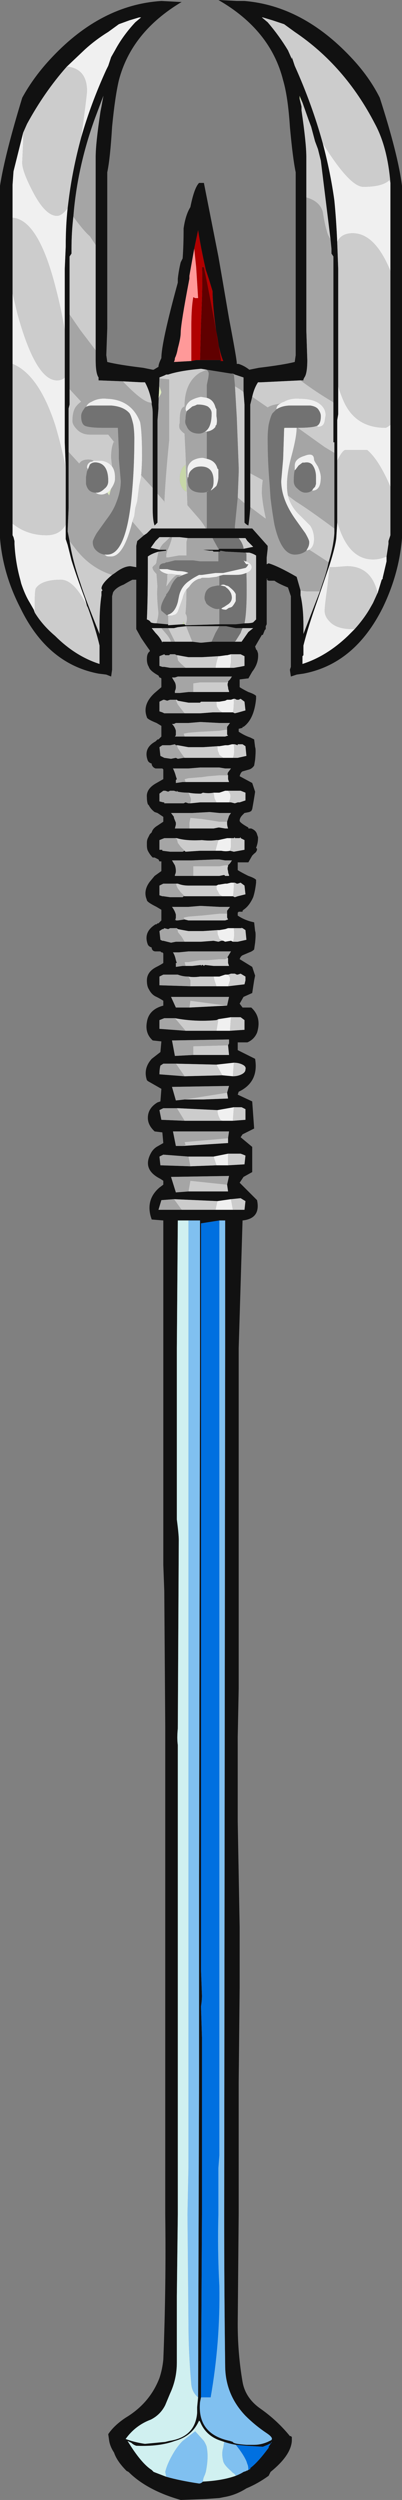 <?xml version="1.0" encoding="UTF-8" standalone="no"?>
<svg xmlns:ffdec="https://www.free-decompiler.com/flash" xmlns:xlink="http://www.w3.org/1999/xlink" ffdec:objectType="shape" height="129.15px" width="20.8px" xmlns="http://www.w3.org/2000/svg">
  <rect width="100%" height="100%" fill="#808080" stroke="none"/>
  <g transform="matrix(1.0, 0.0, 0.0, 1.0, 10.6, 66.1)">
    <path d="M-3.0 -15.45 Q-3.0 -15.9 -2.5 -16.15 -2.3 -16.25 -2.15 -16.35 L-2.15 -16.85 -2.2 -16.9 -2.25 -16.9 -2.3 -16.95 -2.55 -16.95 Q-2.7 -16.95 -2.75 -17.1 L-2.75 -17.15 Q-2.9 -17.2 -2.95 -17.3 -3.2 -17.95 -2.55 -18.35 L-2.5 -18.35 -2.45 -18.4 -2.4 -18.4 -2.25 -18.55 -2.25 -19.1 -2.5 -19.25 Q-3.0 -19.5 -3.0 -19.6 L-3.05 -19.75 Q-3.15 -20.15 -2.85 -20.55 L-2.6 -20.85 -2.25 -21.1 -2.25 -21.6 Q-2.3 -21.6 -2.35 -21.6 L-2.4 -21.7 -2.6 -21.8 -2.7 -21.8 Q-2.85 -21.95 -2.95 -22.15 -3.0 -22.25 -3.0 -22.45 L-3.0 -22.55 Q-3.0 -22.7 -2.95 -22.8 L-2.85 -23.0 -2.75 -23.1 Q-2.7 -23.3 -2.45 -23.45 L-2.15 -23.65 -2.15 -23.9 -2.45 -24.1 -2.6 -24.15 Q-2.8 -24.3 -2.9 -24.5 L-2.95 -24.55 Q-3.0 -24.7 -3.0 -24.9 -3.05 -25.35 -2.5 -25.65 L-2.15 -25.85 -2.15 -26.35 -2.2 -26.4 -2.55 -26.4 Q-2.7 -26.45 -2.75 -26.6 L-2.75 -26.65 Q-2.9 -26.7 -2.95 -26.8 -3.2 -27.45 -2.55 -27.8 L-2.45 -27.9 -2.4 -27.9 -2.25 -28.05 -2.25 -28.6 -2.5 -28.75 Q-3.0 -28.95 -3.0 -29.05 -3.25 -29.7 -2.6 -30.3 L-2.25 -30.6 -2.25 -31.05 Q-2.3 -31.1 -2.35 -31.1 L-2.4 -31.2 Q-2.85 -31.45 -2.9 -31.65 -3.0 -31.8 -3.0 -32.05 -3.0 -32.35 -2.85 -32.45 L-2.85 -32.5 Q-3.0 -32.7 -3.3 -33.15 L-3.55 -33.6 -3.55 -36.15 -3.75 -36.15 Q-3.95 -36.05 -4.2 -35.9 -4.6 -35.75 -4.75 -35.5 L-4.8 -35.3 -4.8 -31.5 -4.85 -31.15 -5.1 -31.25 -5.5 -31.3 Q-8.15 -31.8 -9.55 -34.7 -10.45 -36.45 -10.6 -38.3 L-10.6 -56.5 Q-10.35 -58.1 -9.45 -61.05 -8.85 -62.15 -7.9 -63.15 -5.35 -65.85 -2.25 -66.05 L-1.3 -66.0 -1.2 -66.0 Q-3.8 -64.45 -4.45 -61.95 -4.65 -61.1 -4.8 -59.55 -4.9 -57.9 -5.05 -57.2 L-5.05 -49.15 -5.1 -47.75 -5.05 -47.4 Q-4.45 -47.25 -3.2 -47.1 L-2.7 -47.0 -2.65 -47.0 -2.4 -47.15 Q-2.4 -47.3 -2.25 -47.6 -2.25 -48.4 -1.4 -51.5 L-1.4 -51.7 Q-1.35 -52.15 -1.25 -52.55 L-1.15 -52.75 Q-1.1 -53.4 -1.1 -54.3 -1.0 -55.0 -0.75 -55.4 -0.55 -56.4 -0.3 -56.65 L-0.05 -56.65 0.7 -52.85 0.9 -51.7 1.25 -49.65 Q1.65 -47.55 1.65 -47.35 L1.65 -47.3 1.75 -47.3 Q2.05 -47.2 2.3 -47.0 L2.8 -47.1 Q4.05 -47.25 4.65 -47.4 L4.7 -47.75 4.7 -57.2 Q4.55 -57.9 4.4 -59.55 4.3 -61.1 4.05 -61.95 3.4 -64.55 0.7 -66.1 L1.65 -66.05 2.05 -66.05 Q5.05 -65.8 7.55 -63.15 8.5 -62.15 9.05 -61.05 10.0 -58.1 10.2 -56.5 L10.2 -38.3 Q10.05 -36.45 9.2 -34.7 7.75 -31.8 5.1 -31.3 L4.75 -31.25 4.45 -31.15 4.4 -31.5 4.45 -31.65 4.45 -35.3 4.3 -35.75 Q3.8 -35.95 3.6 -36.1 L3.3 -36.1 3.2 -36.15 3.2 -33.85 3.15 -33.75 3.15 -33.6 3.1 -33.55 3.0 -33.3 2.95 -33.3 Q2.8 -33.05 2.6 -32.7 L2.65 -32.55 2.7 -32.5 2.75 -32.35 Q2.8 -31.85 2.45 -31.4 L2.25 -31.05 2.2 -31.05 1.8 -31.0 1.8 -30.6 Q1.95 -30.5 2.25 -30.35 2.55 -30.25 2.65 -30.15 L2.65 -30.0 Q2.55 -28.95 2.0 -28.55 L1.95 -28.55 1.95 -28.5 1.75 -28.45 1.75 -28.3 Q2.05 -28.1 2.35 -28.0 L2.55 -27.9 2.6 -27.5 Q2.65 -27.4 2.6 -26.85 L2.55 -26.55 Q2.45 -26.4 2.3 -26.35 L1.95 -26.25 Q1.85 -26.2 1.8 -26.0 L2.45 -25.65 2.6 -25.2 Q2.55 -24.85 2.45 -24.3 L2.4 -24.2 2.3 -24.15 2.05 -24.1 1.95 -24.0 Q1.8 -23.85 1.8 -23.7 1.8 -23.6 2.25 -23.35 L2.25 -23.3 2.4 -23.3 Q2.65 -23.2 2.7 -23.0 L2.75 -22.85 2.75 -22.8 Q2.75 -22.55 2.65 -22.3 L2.7 -22.25 Q2.7 -22.1 2.55 -22.0 L2.45 -21.9 2.25 -21.55 1.7 -21.55 1.7 -21.15 Q1.85 -21.05 2.25 -20.85 2.55 -20.75 2.65 -20.65 L2.65 -20.5 Q2.6 -20.05 2.5 -19.75 2.3 -19.3 2.0 -19.1 L1.95 -19.05 1.95 -19.0 1.75 -19.0 1.7 -18.95 1.7 -18.8 Q2.0 -18.6 2.35 -18.5 L2.55 -18.45 2.6 -18.0 Q2.65 -17.9 2.6 -17.4 L2.55 -17.05 Q2.45 -16.95 2.3 -16.9 L1.95 -16.75 Q1.85 -16.7 1.8 -16.55 L2.45 -16.15 2.6 -15.7 2.55 -15.45 2.1 -15.45 2.55 -15.45 2.45 -14.8 2.0 -14.6 1.8 -14.25 1.95 -14.05 2.4 -14.05 Q2.95 -13.55 2.7 -12.75 2.55 -12.4 2.2 -12.25 L1.7 -12.25 1.7 -11.85 2.6 -11.4 Q2.8 -10.2 1.75 -9.7 L1.7 -9.55 2.45 -9.2 2.55 -7.8 1.95 -7.5 1.85 -7.35 2.45 -6.85 2.45 -5.55 2.0 -5.3 1.8 -5.0 2.7 -4.1 Q2.9 -3.15 1.95 -3.05 L1.75 3.55 1.75 21.15 1.7 23.65 1.7 28.0 1.8 33.45 1.8 36.55 1.75 41.5 1.75 48.3 1.7 53.95 Q1.7 55.5 1.95 56.95 2.1 57.8 2.9 58.35 3.75 58.95 4.4 59.75 L4.45 59.75 4.5 59.8 4.5 60.0 Q4.45 60.75 3.4 61.6 L3.3 61.8 Q2.75 62.2 2.15 62.45 1.6 62.8 1.0 62.9 L0.75 62.95 0.05 63.0 -1.25 63.05 Q-3.0 62.55 -3.95 61.6 L-4.05 61.55 Q-4.55 61.05 -4.7 60.6 -4.9 60.3 -4.95 60.0 L-5.0 59.65 Q-4.7 59.2 -4.1 58.8 -2.85 58.05 -2.35 56.75 -2.2 56.3 -2.15 55.8 -2.0 52.05 -2.05 48.3 L-2.05 24.1 Q-2.05 23.6 -2.05 23.1 L-2.1 16.1 -2.15 14.75 -2.15 3.55 -2.15 -3.05 -2.75 -3.1 -2.8 -3.25 Q-3.05 -4.15 -2.35 -4.75 L-2.15 -4.9 -2.15 -5.1 -2.3 -5.2 Q-3.3 -5.7 -2.75 -6.6 -2.65 -6.75 -2.5 -6.85 L-2.15 -7.05 -2.2 -7.6 -2.6 -7.65 -2.65 -7.7 Q-2.95 -8.0 -2.95 -8.35 -2.95 -8.85 -2.45 -9.15 L-2.3 -9.2 -2.25 -9.85 -2.95 -10.25 -3.0 -10.3 Q-3.2 -10.9 -2.75 -11.4 L-2.3 -11.75 -2.25 -12.3 -2.7 -12.35 -2.75 -12.4 Q-3.1 -12.75 -3.0 -13.3 -2.9 -13.95 -2.15 -14.15 L-2.15 -14.4 Q-2.3 -14.5 -2.5 -14.6 -2.75 -14.7 -2.9 -15.0 -3.0 -15.15 -3.0 -15.45 L-2.35 -15.45 -3.0 -15.45 M-0.85 -15.65 Q-1.15 -15.65 -1.4 -15.75 L-2.15 -15.75 -2.35 -15.65 -2.35 -15.45 -2.35 -15.2 -0.75 -15.15 0.6 -15.15 1.2 -15.15 2.05 -15.25 2.1 -15.45 2.1 -15.65 1.85 -15.8 1.7 -15.75 1.65 -15.75 1.55 -15.8 1.35 -15.8 1.2 -15.75 1.05 -15.75 0.75 -15.65 0.45 -15.65 Q0.2 -15.65 -0.1 -15.65 L-0.25 -15.65 Q-0.6 -15.6 -0.85 -15.65 M9.6 -56.65 Q9.45 -58.5 8.8 -59.7 7.25 -62.7 4.65 -64.45 L4.1 -64.85 3.5 -65.05 3.0 -65.2 2.95 -65.2 3.25 -64.95 Q3.85 -64.25 4.3 -63.5 L4.5 -63.05 4.5 -63.15 4.65 -62.7 Q5.55 -60.7 6.1 -58.7 6.5 -57.2 6.7 -55.75 6.8 -54.75 6.85 -53.55 L6.9 -52.2 6.9 -46.15 6.9 -44.7 6.85 -44.4 6.85 -42.3 6.85 -39.1 6.8 -38.3 Q6.75 -37.85 6.45 -36.9 L5.85 -35.15 Q5.35 -33.75 5.1 -32.75 L5.1 -32.25 5.05 -32.2 5.05 -31.8 Q6.3 -32.2 7.4 -33.25 L7.75 -33.6 Q8.2 -34.1 8.5 -34.6 L8.7 -34.95 8.95 -35.5 9.15 -36.15 9.2 -36.2 9.2 -36.25 9.4 -37.1 9.4 -37.35 9.5 -38.0 9.5 -38.15 9.6 -38.45 9.6 -40.95 9.6 -44.15 9.6 -52.1 9.6 -56.65 M5.05 -60.8 L4.9 -61.15 4.9 -61.0 5.0 -60.6 5.0 -60.4 Q5.25 -58.7 5.25 -58.0 L5.25 -55.9 5.25 -49.05 5.3 -47.5 Q5.3 -46.8 5.15 -46.6 L5.1 -46.5 5.1 -46.45 4.95 -46.45 2.9 -46.35 2.75 -46.35 Q2.55 -46.05 2.45 -45.6 L2.35 -45.2 2.35 -41.65 2.35 -39.9 2.35 -39.85 Q2.3 -39.2 2.25 -38.95 2.15 -39.0 2.1 -39.05 L2.05 -39.1 2.05 -40.1 2.05 -45.2 2.0 -45.85 2.0 -46.6 1.55 -46.75 1.45 -46.8 1.35 -46.8 0.1 -47.0 -0.2 -47.05 Q-1.3 -46.95 -1.9 -46.75 L-2.0 -46.75 -2.1 -46.7 -2.35 -46.6 -2.35 -46.55 -2.4 -45.2 -2.4 -45.0 -2.45 -44.4 -2.45 -40.6 -2.45 -39.1 -2.6 -38.95 Q-2.7 -39.2 -2.7 -39.85 L-2.7 -40.9 -2.7 -44.75 Q-2.7 -45.0 -2.75 -45.2 L-2.75 -45.3 Q-2.85 -45.9 -3.1 -46.35 L-3.3 -46.35 -4.25 -46.4 -5.5 -46.45 -5.5 -46.6 Q-5.65 -46.8 -5.65 -47.5 L-5.65 -48.0 -5.65 -53.45 -5.65 -58.0 Q-5.65 -58.7 -5.4 -60.35 L-5.35 -60.6 -5.25 -61.15 -5.7 -59.95 Q-6.6 -57.45 -6.8 -54.95 -6.9 -54.1 -6.9 -53.25 L-6.9 -53.0 -7.0 -52.85 -7.0 -49.85 -7.0 -46.0 -7.0 -45.2 -7.05 -45.0 -7.05 -42.75 -7.05 -39.85 -7.1 -38.65 -7.0 -38.15 Q-6.85 -37.15 -6.45 -36.0 -6.2 -35.2 -5.45 -33.35 L-5.45 -33.8 Q-5.45 -34.7 -5.35 -35.35 L-5.35 -35.55 -5.3 -35.6 -5.35 -35.7 Q-5.35 -35.95 -4.8 -36.4 L-4.65 -36.5 Q-4.2 -36.85 -3.85 -36.85 L-3.55 -36.8 -3.55 -37.9 -3.5 -38.15 -3.15 -38.45 -3.0 -38.55 -2.75 -38.8 0.05 -38.8 0.1 -38.8 1.55 -38.8 2.45 -38.8 3.25 -37.9 3.25 -37.75 3.2 -37.3 3.2 -36.95 3.3 -37.0 Q3.8 -36.85 4.75 -36.3 L4.95 -35.6 4.95 -35.35 Q5.1 -34.7 5.1 -33.8 L5.1 -33.35 5.95 -35.55 6.1 -36.0 Q6.3 -36.55 6.4 -37.05 6.65 -37.85 6.7 -38.55 L6.7 -38.8 6.7 -42.7 6.7 -43.25 6.65 -43.25 6.65 -45.3 6.65 -52.85 6.55 -53.0 6.55 -53.25 6.5 -53.75 6.0 -57.8 5.85 -58.4 5.7 -58.8 5.5 -59.55 5.35 -59.95 5.05 -60.8 M0.85 -47.45 L0.95 -47.45 Q0.75 -47.9 0.6 -48.9 0.45 -49.85 0.4 -50.85 L0.4 -51.05 0.2 -51.7 0.05 -52.15 Q-0.2 -53.25 -0.35 -54.2 L-0.55 -53.25 -0.8 -51.85 -0.8 -51.7 Q-1.25 -49.35 -1.25 -48.9 -1.25 -48.65 -1.4 -48.1 -1.45 -47.8 -1.55 -47.6 -1.55 -47.5 -1.6 -47.4 L-0.7 -47.45 -0.45 -47.5 -0.25 -47.5 0.8 -47.5 0.8 -47.45 0.85 -47.45 M2.0 -37.75 L2.5 -37.85 2.2 -38.15 2.1 -38.3 1.75 -38.3 0.4 -38.3 -0.85 -38.3 -1.3 -38.35 -1.7 -38.35 -1.8 -38.35 -2.35 -38.35 -2.55 -38.15 -2.8 -37.8 -2.35 -37.7 -2.0 -37.7 -2.0 -37.65 -2.4 -37.6 Q-2.75 -37.5 -2.95 -37.35 L-2.95 -36.95 Q-2.95 -35.15 -3.0 -34.1 -2.85 -34.05 -2.8 -33.95 -2.7 -33.9 -2.5 -33.9 L-1.95 -33.85 -1.9 -33.85 -1.9 -33.8 -1.15 -33.85 -1.05 -33.85 -1.0 -33.8 0.75 -33.85 1.6 -33.85 2.05 -33.9 Q2.4 -33.9 2.5 -33.95 L2.65 -34.1 2.65 -34.55 Q2.65 -35.55 2.65 -37.0 L2.65 -37.4 Q2.5 -37.5 2.3 -37.55 L2.1 -37.55 1.15 -37.6 1.1 -37.6 0.8 -37.65 Q0.8 -37.6 0.75 -37.6 L0.7 -37.6 0.45 -37.6 0.4 -37.65 0.25 -37.65 -0.1 -37.7 0.7 -37.7 0.75 -37.75 2.0 -37.75 M3.2 -36.15 L3.25 -36.2 3.2 -36.2 3.2 -36.15 M1.95 -33.65 L1.6 -33.65 1.1 -33.75 0.75 -33.75 -0.95 -33.75 -1.4 -33.7 -1.6 -33.65 -1.9 -33.65 -2.25 -33.65 -2.75 -33.65 -2.55 -33.4 Q-2.3 -33.15 -2.2 -32.9 L-2.2 -32.95 -1.75 -32.95 -1.55 -32.95 -0.65 -32.95 -0.25 -32.9 -0.15 -32.9 0.35 -32.95 1.55 -32.95 1.9 -32.95 2.25 -33.45 2.5 -33.65 1.95 -33.65 M1.35 -32.3 L1.15 -32.25 1.1 -32.25 0.75 -32.2 0.7 -32.2 -0.15 -32.15 -0.85 -32.15 Q-1.15 -32.2 -1.4 -32.25 L-1.45 -32.25 -1.55 -32.3 -1.8 -32.3 -1.85 -32.25 -2.05 -32.25 -2.1 -32.3 -2.35 -32.2 -2.35 -31.7 -2.2 -31.65 -2.1 -31.65 -1.8 -31.6 -1.0 -31.6 0.6 -31.6 1.3 -31.6 1.5 -31.6 1.8 -31.65 2.05 -31.7 2.05 -32.2 1.85 -32.3 1.35 -32.3 M1.2 -30.9 L1.3 -31.0 1.4 -31.15 -1.4 -31.15 -1.55 -31.1 -1.7 -31.1 -1.55 -30.85 Q-1.5 -30.75 -1.5 -30.6 -1.5 -30.5 -1.55 -30.4 L-1.55 -30.3 -1.3 -30.3 -0.85 -30.35 -0.6 -30.35 1.25 -30.35 1.25 -30.4 Q1.2 -30.5 1.2 -30.6 1.15 -30.75 1.2 -30.85 L1.2 -30.9 M1.5 -30.0 L1.35 -29.95 1.15 -29.95 1.05 -29.9 0.75 -29.85 0.6 -29.85 -0.2 -29.85 -0.25 -29.8 -0.85 -29.8 -1.4 -29.9 -1.45 -29.95 -1.5 -29.95 -1.8 -29.95 -1.95 -29.9 -2.1 -29.95 -2.15 -29.95 -2.35 -29.85 -2.35 -29.35 -2.2 -29.3 -2.1 -29.25 -1.05 -29.25 -0.25 -29.25 0.4 -29.3 0.9 -29.3 1.45 -29.3 1.55 -29.25 1.75 -29.3 2.1 -29.4 2.05 -29.85 1.85 -30.0 1.75 -29.95 1.65 -29.95 1.55 -30.0 1.5 -30.0 M1.15 -28.4 L1.15 -28.55 1.3 -28.75 0.75 -28.75 -0.2 -28.8 -0.25 -28.8 -0.85 -28.75 -1.5 -28.75 -1.6 -28.7 -1.7 -28.7 Q-1.55 -28.55 -1.5 -28.35 L-1.5 -28.15 Q-1.5 -28.1 -1.55 -28.05 L-1.05 -28.05 -0.15 -28.05 -0.1 -28.05 1.05 -28.05 1.2 -28.1 1.15 -28.15 1.15 -28.4 M1.45 -26.95 L1.7 -26.95 2.15 -27.05 2.1 -27.55 1.95 -27.65 1.7 -27.65 1.7 -27.6 1.55 -27.65 1.5 -27.65 1.4 -27.65 1.2 -27.6 1.05 -27.6 0.75 -27.55 0.65 -27.55 -0.1 -27.5 -0.25 -27.5 Q-0.6 -27.5 -0.85 -27.5 L-1.4 -27.6 -1.45 -27.6 -1.5 -27.6 -1.55 -27.65 -1.8 -27.6 -2.2 -27.6 -2.35 -27.5 -2.3 -27.05 -2.1 -26.95 -1.75 -26.9 -1.5 -26.95 -1.4 -26.9 -1.1 -26.95 -1.05 -26.95 0.95 -26.95 1.45 -26.95 M1.2 -26.05 Q1.15 -26.1 1.2 -26.2 L1.35 -26.4 1.05 -26.4 0.75 -26.45 -0.25 -26.45 -0.85 -26.4 -1.65 -26.4 Q-1.55 -26.2 -1.5 -26.0 L-1.45 -25.85 -1.5 -25.8 -1.5 -25.65 -1.15 -25.7 1.25 -25.7 1.2 -25.85 1.2 -26.05 M1.2 -25.25 L1.05 -25.25 0.75 -25.15 0.45 -25.15 Q0.2 -25.1 -0.1 -25.15 L-0.2 -25.1 -0.25 -25.1 Q-0.6 -25.1 -0.85 -25.15 -1.15 -25.15 -1.4 -25.2 L-1.45 -25.25 -1.45 -25.2 -1.6 -25.25 -1.8 -25.25 -1.9 -25.2 -2.05 -25.25 -2.15 -25.25 -2.35 -25.1 -2.35 -24.7 -2.15 -24.65 -2.1 -24.65 -2.1 -24.6 -1.1 -24.6 -1.0 -24.65 -0.85 -24.6 -0.75 -24.6 -0.25 -24.65 0.6 -24.65 1.2 -24.65 1.35 -24.65 1.55 -24.6 1.7 -24.65 1.8 -24.65 2.1 -24.75 2.1 -25.15 1.85 -25.25 1.2 -25.25 M1.15 -23.65 L1.25 -23.95 1.35 -24.1 0.75 -24.1 0.25 -24.15 -0.65 -24.1 -1.75 -24.1 -1.6 -23.9 -1.6 -23.85 -1.5 -23.6 -1.5 -23.5 -1.55 -23.3 -0.85 -23.3 0.45 -23.3 0.7 -23.35 0.75 -23.35 1.05 -23.3 1.2 -23.3 Q1.15 -23.45 1.15 -23.55 L1.15 -23.65 M1.3 -22.15 L1.5 -22.1 2.05 -22.2 2.05 -22.7 1.85 -22.8 1.85 -22.85 1.8 -22.8 1.55 -22.8 1.55 -22.85 1.5 -22.8 1.35 -22.8 1.15 -22.8 0.7 -22.7 0.6 -22.7 Q0.25 -22.65 -0.15 -22.7 -0.95 -22.65 -1.45 -22.8 L-1.55 -22.8 -2.1 -22.8 -2.35 -22.7 -2.35 -22.2 -2.2 -22.2 -2.2 -22.15 -1.8 -22.1 -1.15 -22.1 -1.05 -22.15 -1.0 -22.1 -0.25 -22.15 0.6 -22.15 0.85 -22.15 Q1.1 -22.1 1.3 -22.15 M1.2 -21.4 L1.3 -21.5 1.4 -21.65 1.05 -21.65 0.75 -21.7 0.5 -21.7 -0.7 -21.65 -0.85 -21.65 Q-1.1 -21.65 -1.4 -21.65 L-1.7 -21.65 -1.55 -21.4 Q-1.5 -21.25 -1.5 -21.1 -1.5 -21.0 -1.55 -20.9 L-1.55 -20.85 -0.6 -20.85 0.75 -20.85 1.0 -20.9 1.05 -20.85 1.25 -20.85 1.25 -20.9 Q1.2 -21.0 1.2 -21.1 1.15 -21.25 1.2 -21.35 L1.2 -21.4 M1.45 -19.8 L1.55 -19.75 1.7 -19.8 2.1 -19.9 2.05 -20.35 1.85 -20.5 1.7 -20.45 1.65 -20.45 1.55 -20.5 1.5 -20.5 1.35 -20.5 1.15 -20.45 1.05 -20.45 0.75 -20.4 0.7 -20.4 0.6 -20.35 -0.85 -20.35 Q-1.15 -20.35 -1.4 -20.45 L-1.5 -20.45 -2.15 -20.45 -2.35 -20.35 -2.35 -19.85 -2.2 -19.8 -2.15 -19.8 -1.8 -19.75 -1.15 -19.75 -1.1 -19.8 -1.05 -19.8 0.9 -19.8 1.45 -19.8 M1.15 -18.9 L1.15 -19.05 1.3 -19.25 0.75 -19.25 -0.2 -19.3 -0.25 -19.3 -0.85 -19.25 -1.7 -19.25 Q-1.55 -19.05 -1.5 -18.85 L-1.5 -18.7 Q-1.5 -18.65 -1.55 -18.55 L-1.5 -18.6 -1.5 -18.55 -1.4 -18.55 -1.05 -18.6 -0.85 -18.55 -0.15 -18.55 -0.1 -18.55 1.05 -18.55 1.2 -18.6 1.15 -18.7 1.15 -18.9 M0.95 -17.5 L1.05 -17.45 1.35 -17.5 1.45 -17.45 1.7 -17.45 2.15 -17.55 2.1 -18.05 1.95 -18.15 Q1.9 -18.15 1.9 -18.2 L1.9 -18.15 1.5 -18.15 1.2 -18.15 1.05 -18.1 0.75 -18.05 0.65 -18.05 -0.1 -18.0 -0.25 -18.0 Q-0.55 -18.0 -0.85 -18.0 L-1.4 -18.1 -1.45 -18.15 -1.8 -18.15 -1.9 -18.1 -2.1 -18.15 -2.15 -18.1 -2.2 -18.1 -2.35 -18.0 -2.3 -17.55 -2.2 -17.5 -2.15 -17.5 -1.75 -17.4 -1.5 -17.45 -1.05 -17.45 -0.2 -17.45 0.45 -17.5 0.7 -17.45 0.85 -17.5 0.95 -17.5 M1.2 -16.6 Q1.15 -16.65 1.2 -16.7 L1.35 -16.95 -0.85 -16.95 -1.35 -16.9 -1.65 -16.9 Q-1.55 -16.75 -1.5 -16.5 L-1.45 -16.35 -1.5 -16.35 -1.5 -16.15 -1.15 -16.2 -0.65 -16.2 -0.2 -16.25 -0.2 -16.2 -0.15 -16.25 -0.1 -16.25 -0.05 -16.2 0.0 -16.25 0.45 -16.2 1.25 -16.2 1.2 -16.35 1.2 -16.6 M1.15 -14.15 L1.25 -14.6 -1.75 -14.6 -1.5 -14.05 -0.8 -14.05 1.15 -14.15 M1.3 -12.85 L2.05 -12.9 2.05 -13.4 1.85 -13.55 1.35 -13.55 0.7 -13.45 0.6 -13.4 Q-0.5 -13.3 -1.55 -13.5 L-2.1 -13.5 -2.35 -13.4 -2.35 -12.95 -1.0 -12.85 0.6 -12.85 1.3 -12.85 M1.2 -12.1 L1.25 -12.2 1.25 -12.4 -1.7 -12.35 -1.55 -11.55 -0.6 -11.6 1.25 -11.6 1.2 -12.1 M1.45 -10.5 Q1.7 -10.5 1.9 -10.6 2.1 -10.7 2.1 -10.85 2.15 -11.0 1.95 -11.1 1.75 -11.2 1.5 -11.2 L0.6 -11.1 -1.5 -11.15 -2.15 -11.15 -2.3 -11.05 Q-2.35 -10.85 -2.35 -10.6 L-1.05 -10.5 0.9 -10.55 1.45 -10.5 M1.45 -8.2 L2.1 -8.25 2.1 -8.8 1.9 -8.9 1.5 -8.9 0.65 -8.75 -1.4 -8.85 -1.45 -8.85 -2.15 -8.85 -2.35 -8.75 -2.25 -8.25 -1.05 -8.2 0.95 -8.2 1.45 -8.2 M-1.05 -9.3 L-0.1 -9.3 1.2 -9.35 1.15 -9.65 1.25 -10.0 -1.7 -9.95 -1.5 -9.25 -1.05 -9.3 M1.2 -7.3 L1.25 -7.65 -1.65 -7.65 -1.5 -6.9 -1.15 -6.9 1.2 -7.05 1.2 -7.3 M1.2 -5.9 L2.05 -5.95 2.1 -6.4 Q2.0 -6.45 1.85 -6.5 L1.2 -6.5 0.45 -6.35 -0.85 -6.35 -2.15 -6.45 -2.35 -6.35 -2.3 -5.9 -0.75 -5.85 0.6 -5.9 1.2 -5.9 M-0.85 -4.55 L1.2 -4.55 1.15 -4.9 1.25 -5.35 -1.75 -5.3 -1.5 -4.5 -0.85 -4.55 M0.65 -4.05 L-1.6 -4.15 -2.25 -4.1 -2.4 -3.6 -1.2 -3.6 0.55 -3.6 1.45 -3.6 2.05 -3.6 2.1 -4.05 1.85 -4.2 1.35 -4.15 0.65 -4.05 M1.05 3.55 L1.05 -3.05 0.75 -3.05 -0.2 -2.9 -0.2 3.55 -0.2 35.65 -0.15 37.0 Q-0.15 37.25 -0.2 37.55 L-0.15 39.15 -0.15 48.3 -0.2 57.75 -0.25 58.0 Q-0.4 59.65 1.3 60.0 L1.45 60.05 Q1.45 60.15 2.15 60.2 L2.55 60.2 Q2.9 60.2 3.25 60.05 L3.35 60.0 Q3.65 59.9 3.2 59.6 2.6 59.2 2.1 58.7 1.05 57.6 1.05 56.1 1.0 52.2 1.0 48.3 L1.05 3.55 1.75 3.55 1.05 3.55 M-0.25 3.55 L-0.2 3.55 -0.25 3.55 -0.25 -3.05 -0.85 -3.05 -1.4 -3.05 -1.45 3.55 -1.45 12.4 Q-1.35 13.15 -1.35 13.45 L-1.4 23.2 Q-1.45 23.7 -1.4 24.05 L-1.4 48.3 -1.45 52.5 -1.45 55.95 Q-1.45 56.8 -1.8 57.55 L-2.05 58.15 Q-2.3 58.65 -2.8 58.9 -3.6 59.2 -4.1 59.9 L-3.8 60.0 Q-3.45 60.1 -3.1 60.15 L-2.05 60.05 -1.85 60.0 Q-0.5 59.8 -0.4 58.55 L-0.4 58.25 -0.35 57.75 -0.3 40.8 -0.3 30.85 -0.25 3.55 M-2.15 3.55 L-1.45 3.55 -2.15 3.55 M2.25 61.5 L2.35 61.45 2.35 61.4 Q2.75 61.1 3.3 60.35 L3.3 60.3 3.4 60.15 3.45 60.05 3.45 60.1 3.25 60.2 3.0 60.3 2.15 60.25 1.6 60.2 Q1.3 60.15 1.0 60.05 L0.85 60.0 Q0.05 59.75 -0.25 59.0 L-0.3 58.95 Q-0.65 59.75 -1.55 60.0 -2.35 60.3 -3.55 60.25 -3.7 60.2 -3.8 60.1 L-4.0 60.0 Q-3.3 61.15 -2.75 61.5 L-2.65 61.6 -2.0 61.85 Q-1.3 62.05 -0.3 62.2 -0.2 62.2 -0.1 62.1 0.9 62.05 1.6 61.8 1.85 61.7 2.0 61.6 L2.15 61.55 Q2.15 61.5 2.2 61.55 2.2 61.5 2.25 61.5 M-6.4 -59.0 Q-5.9 -60.75 -5.1 -62.5 L-5.0 -62.7 -4.85 -63.15 -4.65 -63.5 Q-4.25 -64.25 -3.6 -64.95 L-3.3 -65.2 -3.4 -65.2 -3.9 -65.05 -4.45 -64.85 -5.0 -64.45 Q-5.65 -64.05 -6.2 -63.55 L-7.15 -62.65 Q-8.3 -61.35 -9.2 -59.7 L-9.4 -59.25 -9.9 -57.25 -9.95 -56.55 -9.95 -56.1 -9.95 -55.8 -9.95 -54.85 -9.95 -50.95 -9.95 -47.3 -9.95 -39.05 -9.95 -38.45 -9.9 -38.35 -9.85 -38.15 -9.85 -38.0 Q-9.8 -37.05 -9.55 -36.15 L-9.5 -35.95 Q-9.3 -35.35 -9.05 -34.95 L-8.85 -34.6 -8.8 -34.45 Q-8.4 -33.8 -7.75 -33.25 -6.7 -32.2 -5.45 -31.8 L-5.45 -32.75 Q-5.65 -33.6 -6.05 -34.7 L-6.1 -34.8 -6.2 -35.15 Q-6.65 -36.35 -6.9 -37.15 L-7.1 -37.95 -7.2 -38.25 -7.2 -39.0 -7.2 -41.95 -7.25 -43.25 -7.25 -46.6 -7.25 -49.05 -7.25 -52.2 -7.2 -53.35 Q-7.2 -54.45 -7.1 -55.35 L-7.05 -55.75 Q-6.85 -57.35 -6.4 -59.0" fill="#111111" fill-rule="evenodd" stroke="none"/>
    <path d="M5.05 -60.8 L4.95 -60.95 4.9 -61.0 4.9 -61.15 5.05 -60.8 M4.1 -43.95 L4.1 -44.0 4.15 -44.0 4.1 -43.95 M-1.05 -33.85 L-1.15 -33.85 -1.1 -34.0 -1.05 -33.85 M-1.0 -42.1 L-0.95 -40.7 Q-1.1 -40.75 -1.2 -40.95 -1.3 -41.15 -1.3 -41.35 -1.3 -41.7 -1.15 -41.95 L-1.0 -42.1" fill="#c7d7a8" fill-rule="evenodd" stroke="none"/>
    <path d="M-0.1 -28.05 L-0.15 -28.05 -0.1 -28.05 M-0.1 -18.55 L-0.15 -18.55 -0.1 -18.55" fill="#03b483" fill-rule="evenodd" stroke="none"/>
    <path d="M-4.85 -40.85 L-4.95 -40.5 -5.05 -40.65 Q-4.95 -40.7 -4.85 -40.85 M-2.4 -45.55 L-2.4 -45.5 -2.35 -46.15 -2.25 -45.85 Q-2.25 -45.75 -2.4 -45.55" fill="#dbe8bd" fill-rule="evenodd" stroke="none"/>
    <path d="M-9.95 -55.8 L-9.95 -56.1 -9.95 -55.8" fill="#eef7db" fill-rule="evenodd" stroke="none"/>
    <path d="M-0.2 57.75 L-0.15 48.3 -0.15 39.15 -0.2 37.55 Q-0.15 37.25 -0.15 37.0 L-0.2 35.65 -0.2 3.55 -0.2 -2.9 0.75 -3.05 0.75 3.55 -0.2 3.55 0.75 3.55 0.75 43.5 Q0.75 43.65 0.75 43.75 L0.75 45.25 0.7 45.9 0.7 48.3 Q0.65 50.15 0.75 52.0 0.8 54.9 0.3 57.75 L-0.2 57.75 M1.6 60.2 L2.15 60.25 3.0 60.3 3.25 60.2 3.45 60.1 3.45 60.05 3.4 60.15 3.3 60.3 3.3 60.35 Q2.75 61.1 2.35 61.4 L2.35 61.45 2.25 61.5 Q2.25 61.3 2.2 61.2 L2.15 61.05 Q2.0 60.7 1.6 60.2" fill="#0070e0" fill-rule="evenodd" stroke="none"/>
    <path d="M0.75 -3.05 L1.05 -3.05 1.05 3.55 0.75 3.55 1.05 3.55 1.0 48.3 Q1.0 52.2 1.05 56.1 1.05 57.6 2.1 58.7 2.6 59.2 3.2 59.6 3.65 59.9 3.35 60.0 L3.25 60.05 Q2.9 60.2 2.55 60.2 L2.15 60.2 Q1.45 60.15 1.45 60.05 L1.3 60.0 Q-0.4 59.65 -0.25 58.0 L-0.2 57.75 0.3 57.75 Q0.8 54.9 0.75 52.0 0.65 50.15 0.7 48.3 L0.7 45.9 0.75 45.25 0.75 43.75 Q0.75 43.65 0.75 43.5 L0.75 3.55 0.75 -3.05 M-0.25 3.55 L-0.3 30.85 -0.3 40.8 -0.35 57.75 Q-0.65 57.5 -0.7 57.1 -0.85 55.45 -0.85 53.8 L-0.9 48.3 -0.85 45.9 -0.85 3.55 -0.85 -3.05 -0.25 -3.05 -0.25 3.55 -0.85 3.55 -0.25 3.55 M2.25 61.5 Q2.2 61.5 2.2 61.55 2.15 61.5 2.15 61.55 L2.0 61.6 Q1.85 61.7 1.6 61.8 1.55 61.7 1.45 61.65 L1.35 61.55 Q1.0 61.25 0.95 61.05 0.85 60.65 0.95 60.35 L1.0 60.05 Q1.3 60.15 1.6 60.2 2.0 60.7 2.15 61.05 L2.2 61.2 Q2.25 61.3 2.25 61.5 M-0.1 62.1 Q-0.2 62.2 -0.3 62.2 -1.3 62.05 -2.0 61.85 L-2.05 61.6 Q-1.95 61.15 -1.55 60.5 -1.35 60.2 -1.15 60.0 L-0.5 59.5 -0.05 60.0 Q0.1 60.25 0.1 60.35 0.2 60.85 0.05 61.6 L0.0 61.75 Q-0.1 61.95 -0.1 62.1" fill="#80c0f0" fill-rule="evenodd" stroke="none"/>
    <path d="M-0.35 57.75 L-0.4 58.25 -0.4 58.55 Q-0.5 59.8 -1.85 60.0 L-2.05 60.05 -3.1 60.15 Q-3.45 60.1 -3.8 60.0 L-4.1 59.9 Q-3.6 59.2 -2.8 58.9 -2.3 58.65 -2.05 58.15 L-1.8 57.55 Q-1.45 56.8 -1.45 55.95 L-1.45 52.5 -1.4 48.3 -1.4 24.05 Q-1.45 23.7 -1.4 23.2 L-1.35 13.45 Q-1.35 13.15 -1.45 12.4 L-1.45 3.55 -1.4 -3.05 -0.85 -3.05 -0.85 3.55 -1.45 3.55 -0.85 3.55 -0.85 45.9 -0.9 48.3 -0.85 53.8 Q-0.85 55.45 -0.7 57.1 -0.65 57.5 -0.35 57.75 M1.6 61.8 Q0.9 62.05 -0.1 62.1 -0.1 61.95 0.0 61.75 L0.05 61.6 Q0.2 60.85 0.1 60.35 0.1 60.25 -0.05 60.0 L-0.5 59.5 -1.15 60.0 Q-1.35 60.2 -1.55 60.5 -1.95 61.15 -2.05 61.6 L-2.0 61.85 -2.65 61.6 -2.75 61.5 Q-3.3 61.15 -4.0 60.0 L-3.8 60.1 Q-3.7 60.2 -3.55 60.25 -2.35 60.3 -1.55 60.0 -0.65 59.75 -0.3 58.95 L-0.25 59.0 Q0.05 59.75 0.85 60.0 L1.0 60.05 0.95 60.35 Q0.85 60.65 0.95 61.05 1.0 61.25 1.35 61.55 L1.45 61.65 Q1.55 61.7 1.6 61.8" fill="#d0f0f0" fill-rule="evenodd" stroke="none"/>
    <path d="M-0.25 -47.5 L-0.2 -49.4 Q-0.1 -51.6 -0.15 -52.3 L-0.05 -52.3 Q0.2 -51.15 0.65 -48.65 L0.85 -47.45 0.8 -47.45 0.8 -47.5 -0.25 -47.5" fill="#600000" fill-rule="evenodd" stroke="none"/>
    <path d="M-0.55 -53.25 L-0.35 -54.2 Q-0.2 -53.25 0.05 -52.15 L0.2 -51.7 0.4 -51.05 0.4 -50.85 Q0.45 -49.85 0.6 -48.9 0.75 -47.9 0.95 -47.45 L0.85 -47.45 0.65 -48.65 Q0.2 -51.15 -0.05 -52.3 L-0.15 -52.3 Q-0.1 -51.6 -0.2 -49.4 L-0.25 -47.5 -0.45 -47.5 -0.7 -47.45 -0.7 -49.25 Q-0.7 -50.2 -0.6 -50.75 L-0.5 -50.7 -0.35 -50.7 -0.45 -52.3 -0.55 -53.25" fill="#b00000" fill-rule="evenodd" stroke="none"/>
    <path d="M-0.55 -53.25 L-0.45 -52.3 -0.35 -50.7 -0.5 -50.7 -0.6 -50.75 Q-0.7 -50.2 -0.7 -49.25 L-0.7 -47.45 -1.6 -47.4 Q-1.55 -47.5 -1.55 -47.6 -1.45 -47.8 -1.4 -48.1 -1.25 -48.65 -1.25 -48.9 -1.25 -49.35 -0.8 -51.7 L-0.8 -51.85 -0.55 -53.25" fill="#ff9999" fill-rule="evenodd" stroke="none"/>
    <path d="M0.45 -15.65 L0.75 -15.65 1.05 -15.75 1.2 -15.75 1.3 -15.6 1.3 -15.45 1.2 -15.15 0.6 -15.15 0.5 -15.45 0.45 -15.65 M9.6 -56.65 L9.6 -52.1 Q8.8 -54.05 7.65 -54.05 7.05 -54.05 6.85 -53.6 L6.85 -53.55 Q6.8 -54.75 6.7 -55.75 6.5 -57.2 6.1 -58.7 7.5 -56.45 8.2 -56.45 9.2 -56.45 9.55 -56.8 L9.6 -56.65 M9.6 -44.15 L9.6 -40.95 Q9.0 -42.35 8.4 -42.85 L7.25 -42.85 Q7.1 -42.8 6.85 -42.3 L6.85 -44.4 6.9 -44.7 6.9 -46.15 Q7.0 -45.8 7.15 -45.45 7.75 -44.0 9.35 -44.0 9.4 -44.0 9.6 -44.15 M9.4 -37.35 L9.4 -37.1 9.2 -36.25 9.2 -36.2 9.15 -36.15 8.95 -35.5 8.95 -35.45 8.9 -35.6 Q8.55 -36.85 7.35 -36.85 L6.7 -36.8 6.45 -36.8 6.35 -35.85 Q6.2 -34.8 6.2 -34.55 6.2 -34.25 6.45 -34.0 6.8 -33.6 7.65 -33.6 L7.75 -33.6 7.4 -33.25 Q6.3 -32.2 5.05 -31.8 L5.05 -32.2 5.1 -32.25 5.1 -32.75 Q5.35 -33.75 5.85 -35.15 L6.45 -36.9 Q6.75 -37.85 6.8 -38.3 L6.85 -39.1 6.85 -39.15 Q7.4 -37.2 8.7 -37.2 9.05 -37.2 9.4 -37.35 M0.1 -45.55 Q0.45 -45.45 0.55 -45.05 L0.6 -44.95 0.6 -44.6 Q0.65 -44.35 0.6 -44.15 L0.55 -44.1 0.55 -44.05 Q0.4 -43.85 0.1 -43.8 L0.0 -43.8 Q0.35 -44.0 0.35 -44.75 0.35 -44.95 0.15 -45.1 -0.05 -45.2 -0.35 -45.2 L-0.4 -45.2 -0.5 -45.15 -0.65 -45.1 -0.95 -44.85 -0.95 -44.8 -1.0 -44.95 Q-1.0 -45.2 -0.75 -45.4 -0.5 -45.55 -0.2 -45.6 L0.1 -45.55 M0.1 -42.4 Q0.55 -42.3 0.65 -41.9 L0.7 -41.85 0.7 -41.45 Q0.7 -41.25 0.6 -41.0 0.45 -40.85 0.3 -40.75 L0.35 -40.85 Q0.45 -40.95 0.45 -41.25 0.45 -42.0 -0.2 -42.0 -0.5 -42.0 -0.65 -41.85 -0.85 -41.7 -0.85 -41.45 L-0.9 -41.45 -0.9 -41.85 Q-0.9 -42.1 -0.65 -42.3 -0.4 -42.45 -0.1 -42.45 L0.1 -42.4 M5.8 -44.1 Q6.0 -44.2 6.0 -44.6 6.0 -44.75 5.9 -44.9 5.8 -45.1 5.45 -45.15 L4.45 -45.15 Q4.0 -45.15 3.7 -44.95 3.7 -45.15 3.9 -45.25 3.95 -45.3 4.1 -45.35 4.45 -45.55 4.95 -45.5 5.5 -45.5 5.85 -45.3 6.25 -45.05 6.25 -44.65 L6.2 -44.35 Q6.15 -44.05 5.85 -44.05 L5.8 -44.1 M5.25 -37.65 L5.3 -37.75 Q5.4 -37.9 5.4 -38.1 5.4 -38.2 5.2 -38.55 L4.7 -39.25 Q3.95 -40.3 3.95 -41.25 L4.05 -42.4 4.1 -43.95 4.15 -44.0 4.75 -44.0 Q4.75 -43.55 4.5 -42.6 4.25 -41.7 4.25 -41.05 4.25 -40.75 4.3 -40.5 4.45 -39.9 4.95 -39.45 L5.45 -38.95 Q5.65 -38.65 5.65 -38.25 5.65 -37.85 5.4 -37.7 L5.25 -37.65 M4.65 -41.8 L4.65 -42.05 Q4.65 -42.4 5.15 -42.55 5.65 -42.75 5.65 -42.35 5.65 -42.3 5.85 -42.0 6.0 -41.65 6.0 -41.45 6.0 -41.2 5.95 -41.05 5.85 -40.75 5.55 -40.75 L5.6 -40.85 5.7 -40.95 5.75 -41.1 Q5.75 -41.3 5.75 -41.45 5.75 -41.85 5.55 -42.1 5.4 -42.25 5.15 -42.2 L5.05 -42.2 4.85 -42.05 4.7 -41.85 4.65 -41.8 M-1.95 -34.3 L-1.9 -34.35 Q-1.55 -34.45 -1.4 -35.0 L-1.35 -35.25 Q-1.25 -35.8 -0.8 -36.1 -0.6 -36.25 -0.3 -36.4 L-0.15 -36.4 0.55 -36.5 0.95 -36.5 2.05 -36.75 Q2.15 -36.75 2.25 -36.95 L2.15 -36.95 2.1 -37.0 2.0 -37.15 2.1 -37.1 2.15 -37.1 Q2.35 -37.0 2.4 -36.9 2.5 -36.65 2.15 -36.5 L2.0 -36.45 Q1.85 -36.4 1.6 -36.4 L0.95 -36.4 0.75 -36.35 0.6 -36.3 0.2 -36.25 -0.15 -36.25 -0.25 -36.2 -0.3 -36.2 Q-0.6 -36.1 -0.8 -35.8 L-0.95 -35.65 Q-1.1 -35.45 -1.15 -35.2 L-1.4 -34.5 Q-1.5 -34.35 -1.55 -34.35 L-1.7 -34.3 -1.9 -34.3 -1.95 -34.3 M-2.35 -36.7 L-1.95 -36.7 -1.75 -36.65 -1.4 -36.6 Q-1.05 -36.6 -0.85 -36.5 L-1.25 -36.35 -1.35 -36.3 -1.3 -36.35 -1.2 -36.4 -1.4 -36.4 -1.7 -36.45 -1.95 -36.45 Q-2.3 -36.55 -2.35 -36.7 M0.85 -35.85 L0.8 -35.85 Q0.95 -35.95 1.1 -35.85 1.2 -35.85 1.3 -35.75 1.55 -35.55 1.6 -35.4 L1.6 -35.05 Q1.5 -34.85 1.4 -34.75 1.3 -34.7 1.25 -34.7 L1.1 -34.6 Q0.95 -34.6 0.85 -34.65 L0.9 -34.7 1.0 -34.75 1.15 -34.85 Q1.5 -35.05 1.35 -35.45 1.25 -35.65 1.1 -35.75 L1.05 -35.8 0.85 -35.85 M0.7 -32.2 L0.75 -32.2 1.1 -32.25 1.15 -32.25 1.35 -32.3 1.35 -31.9 1.3 -31.6 0.6 -31.6 0.55 -31.6 Q0.6 -31.95 0.7 -32.2 M0.6 -29.85 L0.75 -29.85 1.05 -29.9 1.15 -29.95 1.35 -29.95 1.5 -30.0 Q1.5 -29.45 1.45 -29.3 L0.9 -29.3 0.75 -29.4 0.65 -29.55 Q0.6 -29.6 0.6 -29.85 M1.5 -27.65 Q1.55 -27.15 1.45 -26.95 L0.95 -26.95 0.75 -27.1 0.7 -27.25 Q0.65 -27.3 0.65 -27.55 L0.75 -27.55 1.05 -27.6 1.2 -27.6 1.4 -27.65 1.5 -27.65 M0.45 -25.15 L0.75 -25.15 1.05 -25.25 1.2 -25.25 1.3 -25.1 Q1.35 -25.0 1.3 -24.8 L1.25 -24.65 1.2 -24.65 0.6 -24.65 0.5 -24.85 0.45 -25.15 M1.35 -22.8 L1.35 -22.35 1.3 -22.15 Q1.1 -22.1 0.85 -22.15 L0.6 -22.15 0.55 -22.15 0.6 -22.35 0.7 -22.7 1.15 -22.8 1.35 -22.8 M1.5 -20.5 Q1.5 -20.0 1.45 -19.8 L0.9 -19.8 0.75 -19.9 Q0.7 -20.0 0.65 -20.1 0.6 -20.1 0.6 -20.35 L0.7 -20.4 0.75 -20.4 1.05 -20.45 1.15 -20.45 1.35 -20.5 1.5 -20.5 M0.95 -17.5 L0.75 -17.6 0.7 -17.75 Q0.65 -17.8 0.65 -18.05 L0.75 -18.05 1.05 -18.1 1.2 -18.15 1.5 -18.15 Q1.55 -17.65 1.45 -17.45 L1.35 -17.5 1.05 -17.45 0.95 -17.5 M0.5 -15.45 L1.3 -15.45 0.5 -15.45 M1.3 -12.85 L0.6 -12.85 0.7 -13.45 1.35 -13.55 1.3 -12.85 M1.45 -10.5 L0.9 -10.55 0.6 -11.1 1.5 -11.2 1.45 -10.5 M1.45 -8.2 L0.95 -8.2 Q0.8 -8.2 0.75 -8.35 0.65 -8.55 0.65 -8.75 L1.5 -8.9 1.45 -8.2 M1.2 -5.9 L0.6 -5.9 0.45 -6.35 1.2 -6.5 1.2 -5.9 M0.55 -3.6 L0.65 -4.05 1.35 -4.15 1.45 -3.6 0.55 -3.6 M-7.15 -62.65 L-6.2 -63.55 Q-5.65 -64.05 -5.0 -64.45 L-4.45 -64.85 -3.9 -65.05 -3.4 -65.2 -3.3 -65.2 -3.6 -64.95 Q-4.25 -64.25 -4.65 -63.5 L-4.85 -63.15 -5.0 -62.7 -5.1 -62.5 Q-5.9 -60.75 -6.4 -59.0 -6.1 -61.2 -6.1 -61.4 -6.1 -62.5 -7.05 -62.65 L-7.15 -62.65 M-7.1 -55.35 Q-7.2 -54.45 -7.2 -53.35 L-7.25 -52.2 -7.25 -49.05 Q-7.45 -50.2 -7.7 -51.15 -8.6 -54.75 -9.95 -54.85 L-9.95 -55.8 -9.95 -56.1 -9.95 -56.55 -9.9 -57.25 -9.4 -59.25 -9.4 -58.8 -9.45 -57.7 Q-9.45 -57.25 -8.9 -56.2 -8.25 -54.95 -7.65 -54.95 -7.4 -54.95 -7.1 -55.35 M-7.25 -46.6 L-7.25 -43.25 -7.2 -41.95 Q-7.45 -43.15 -7.75 -44.15 -8.6 -46.75 -9.95 -47.3 L-9.95 -50.95 -9.7 -49.9 Q-8.75 -46.45 -7.65 -46.45 -7.4 -46.45 -7.25 -46.6 M-7.2 -39.0 L-7.2 -38.25 -7.1 -37.95 -6.9 -37.15 Q-6.65 -36.35 -6.2 -35.15 L-6.1 -34.8 -6.05 -34.7 Q-6.75 -36.15 -7.45 -36.15 -8.45 -36.15 -8.75 -35.7 -8.8 -35.55 -8.8 -35.05 L-8.8 -34.45 -8.85 -34.6 -9.05 -34.95 Q-9.3 -35.35 -9.5 -35.95 L-9.55 -36.15 Q-9.8 -37.05 -9.85 -38.0 L-9.85 -38.15 -9.9 -38.35 -9.95 -38.45 -9.95 -39.05 Q-9.2 -38.45 -8.2 -38.45 -7.5 -38.45 -7.2 -39.0 M-4.8 -42.0 Q-4.65 -41.8 -4.65 -41.45 L-4.65 -41.35 Q-4.65 -41.15 -4.85 -40.85 -4.95 -40.7 -5.05 -40.65 -5.2 -40.55 -5.35 -40.55 -5.55 -40.55 -5.65 -40.65 L-5.6 -40.65 Q-5.4 -40.65 -5.2 -40.85 -5.0 -41.0 -5.0 -41.25 -5.0 -42.1 -5.55 -42.2 -5.8 -42.25 -5.95 -42.1 L-6.05 -41.85 -6.1 -41.95 Q-6.1 -42.15 -5.9 -42.25 L-5.85 -42.25 -5.75 -42.3 -5.35 -42.3 Q-5.0 -42.25 -4.8 -42.0 M-6.2 -45.05 L-6.15 -45.05 Q-6.1 -45.25 -5.85 -45.35 -5.5 -45.55 -5.05 -45.5 -3.8 -45.45 -3.35 -44.3 -3.25 -43.8 -3.25 -42.55 -3.25 -42.1 -3.3 -41.45 L-3.4 -41.0 -3.5 -40.2 -3.6 -39.85 -3.65 -39.45 -3.75 -39.15 Q-4.2 -37.35 -4.85 -37.35 -5.15 -37.35 -5.1 -37.4 -5.15 -37.4 -5.2 -37.45 L-5.05 -37.45 Q-4.1 -37.45 -3.8 -40.35 -3.65 -41.8 -3.65 -43.45 -3.65 -43.8 -3.7 -44.15 -3.8 -44.6 -3.9 -44.75 -4.2 -45.1 -4.85 -45.15 L-5.85 -45.15 Q-6.05 -45.15 -6.2 -45.05" fill="#f0f0f0" fill-rule="evenodd" stroke="none"/>
    <path d="M-0.85 -15.65 Q-0.6 -15.6 -0.25 -15.65 L-0.1 -15.65 Q0.2 -15.65 0.45 -15.65 L0.5 -15.45 0.6 -15.15 -0.75 -15.15 -0.75 -15.45 -0.85 -15.65 M1.2 -15.75 L1.35 -15.8 1.55 -15.8 1.65 -15.75 1.7 -15.75 1.85 -15.8 2.1 -15.65 2.1 -15.45 1.3 -15.45 2.1 -15.45 2.05 -15.25 1.2 -15.15 1.3 -15.45 1.3 -15.6 1.2 -15.75 M6.1 -58.7 Q5.55 -60.7 4.65 -62.7 L4.5 -63.15 4.5 -63.05 4.3 -63.5 Q3.85 -64.25 3.25 -64.95 L2.95 -65.2 3.0 -65.2 3.5 -65.05 4.1 -64.85 4.65 -64.45 Q7.25 -62.7 8.8 -59.7 9.45 -58.5 9.6 -56.65 L9.55 -56.8 Q9.2 -56.45 8.2 -56.45 7.5 -56.45 6.1 -58.7 M9.6 -52.1 L9.6 -44.15 Q9.4 -44.0 9.35 -44.0 7.75 -44.0 7.15 -45.45 7.0 -45.8 6.9 -46.15 L6.9 -52.2 6.85 -53.55 6.85 -53.6 Q7.05 -54.05 7.65 -54.05 8.8 -54.05 9.6 -52.1 M9.6 -40.95 L9.6 -38.45 9.5 -38.15 9.5 -38.0 9.4 -37.35 Q9.05 -37.2 8.7 -37.2 7.4 -37.2 6.85 -39.15 L6.85 -39.1 6.85 -42.3 Q7.1 -42.8 7.25 -42.85 L8.4 -42.85 Q9.0 -42.35 9.6 -40.95 M8.95 -35.5 L8.7 -34.95 8.5 -34.6 Q8.2 -34.1 7.75 -33.6 L7.65 -33.6 Q6.8 -33.6 6.45 -34.0 6.2 -34.25 6.2 -34.55 6.2 -34.8 6.35 -35.85 L6.45 -36.8 6.7 -36.8 7.35 -36.85 Q8.55 -36.85 8.9 -35.6 L8.95 -35.45 8.95 -35.5 M4.9 -61.0 L4.95 -60.95 5.05 -60.8 5.35 -59.95 5.5 -59.55 5.7 -58.8 5.85 -58.4 6.0 -57.8 6.5 -53.75 Q6.35 -53.95 6.3 -54.2 6.2 -54.5 6.1 -55.15 5.95 -55.7 5.25 -55.9 L5.25 -58.0 Q5.25 -58.7 5.0 -60.4 L5.0 -60.6 4.9 -61.0 M6.65 -45.3 L6.65 -43.25 6.7 -43.25 6.7 -42.7 6.2 -43.0 4.8 -44.0 Q5.55 -44.0 5.8 -44.1 L5.85 -44.05 Q6.15 -44.05 6.2 -44.35 L6.25 -44.65 Q6.25 -45.05 5.85 -45.3 5.5 -45.5 4.95 -45.5 4.45 -45.55 4.1 -45.35 3.95 -45.3 3.9 -45.25 L3.65 -45.2 Q3.4 -45.15 3.25 -45.05 L2.45 -45.6 Q2.55 -46.05 2.75 -46.35 L2.9 -46.35 4.95 -46.45 Q5.75 -45.85 6.6 -45.35 L6.65 -45.3 M6.7 -38.8 L6.7 -38.55 Q6.65 -37.85 6.4 -37.05 5.95 -37.35 5.4 -37.7 5.65 -37.85 5.65 -38.25 5.65 -38.65 5.45 -38.95 L4.95 -39.45 Q4.45 -39.9 4.3 -40.5 L4.7 -40.2 Q5.35 -39.8 6.7 -38.8 M5.95 -35.55 L5.1 -33.35 5.1 -33.8 Q5.1 -34.7 4.95 -35.35 L4.95 -35.6 Q5.15 -35.55 5.35 -35.55 L5.95 -35.55 M0.05 -38.8 L-2.75 -38.8 -3.0 -38.55 -3.15 -38.45 -3.75 -39.15 -3.65 -39.45 -3.6 -39.85 -3.5 -40.2 -3.4 -41.0 -3.3 -41.45 -3.3 -41.6 -3.25 -41.5 -2.7 -40.9 -2.7 -39.85 Q-2.7 -39.2 -2.6 -38.95 L-2.45 -39.1 -2.45 -40.6 -2.1 -40.2 -2.1 -40.1 Q-2.05 -41.35 -1.85 -43.35 L-1.85 -46.5 -2.35 -46.55 -2.35 -46.6 -2.1 -46.7 -2.0 -46.75 -1.9 -46.75 Q-1.3 -46.95 -0.2 -47.05 L0.1 -47.0 -0.25 -46.85 Q-1.05 -46.35 -1.05 -45.1 -1.2 -45.05 -1.25 -44.85 -1.3 -44.7 -1.3 -44.25 -1.35 -44.1 -1.3 -43.95 -1.2 -43.8 -1.05 -43.7 L-1.0 -42.7 -0.9 -40.0 -0.25 -39.25 Q-0.05 -39.0 0.05 -38.8 M-4.8 -36.4 Q-5.35 -35.95 -5.35 -35.7 L-5.3 -35.6 -5.35 -35.55 -5.35 -35.35 Q-5.45 -34.7 -5.45 -33.8 L-5.45 -33.35 Q-6.2 -35.2 -6.45 -36.0 -6.85 -37.15 -7.0 -38.15 L-6.65 -37.7 Q-5.9 -36.75 -4.8 -36.4 M-7.05 -42.75 L-7.05 -45.0 -7.0 -45.2 -7.0 -46.0 -6.4 -45.35 Q-6.6 -45.2 -6.7 -45.05 -6.85 -44.8 -6.85 -44.35 -6.85 -44.15 -6.6 -43.9 -6.35 -43.65 -5.95 -43.65 L-5.0 -43.65 -4.6 -43.15 -4.7 -43.3 Q-4.85 -43.0 -4.85 -42.45 L-4.8 -42.0 Q-5.0 -42.25 -5.35 -42.3 L-5.75 -42.3 -5.9 -42.35 Q-6.35 -42.4 -6.5 -42.15 L-7.05 -42.75 M-7.0 -49.85 L-7.0 -52.85 -6.9 -53.0 -6.9 -53.25 Q-6.9 -54.1 -6.8 -54.95 L-6.8 -54.9 Q-6.25 -54.15 -5.95 -53.9 L-5.65 -53.45 -5.65 -48.0 -6.45 -49.05 -7.0 -49.85 M-4.25 -46.4 L-3.3 -46.35 -3.1 -46.35 Q-2.85 -45.9 -2.75 -45.3 L-2.8 -45.3 Q-3.2 -45.3 -4.25 -46.4 M2.0 -45.85 L2.05 -45.2 2.05 -40.1 1.7 -40.4 1.75 -41.7 1.75 -41.95 1.65 -44.55 1.55 -46.25 1.55 -46.15 1.8 -46.0 2.0 -45.85 M2.35 -39.9 L2.35 -41.65 3.0 -41.3 Q2.95 -41.0 2.95 -40.6 3.0 -40.0 3.15 -39.35 L3.15 -39.3 2.35 -39.9 M1.75 -38.3 L2.1 -38.3 2.2 -38.15 2.5 -37.85 2.0 -37.75 2.0 -37.8 Q1.95 -38.05 1.75 -38.3 M2.1 -37.55 L2.3 -37.55 Q2.5 -37.5 2.65 -37.4 L2.65 -37.0 Q2.65 -35.55 2.65 -34.55 L2.65 -34.1 2.5 -33.95 Q2.4 -33.9 2.05 -33.9 2.2 -34.6 2.15 -36.5 2.5 -36.65 2.4 -36.9 2.35 -37.0 2.15 -37.1 L2.15 -37.5 2.1 -37.55 M-1.0 -33.8 L-1.05 -33.85 -1.1 -34.0 -1.15 -33.85 -1.9 -33.8 -1.9 -33.85 -1.9 -34.3 -1.7 -34.3 -1.55 -34.35 Q-1.5 -34.35 -1.4 -34.5 L-1.15 -35.2 Q-1.1 -35.45 -0.95 -35.65 -0.95 -34.9 -1.0 -34.4 -0.85 -34.2 -1.0 -33.8 M-2.5 -33.9 Q-2.7 -33.9 -2.8 -33.95 -2.85 -34.05 -3.0 -34.1 -2.95 -35.15 -2.95 -36.95 L-2.95 -37.35 Q-2.75 -37.5 -2.4 -37.6 L-2.5 -37.1 -2.5 -37.05 -2.55 -36.95 Q-2.75 -36.8 -2.7 -36.75 -2.7 -36.65 -2.5 -36.45 L-2.45 -35.8 Q-2.5 -35.35 -2.4 -34.45 -2.4 -34.25 -2.5 -33.9 M-2.35 -37.7 L-2.8 -37.8 -2.55 -38.15 -2.35 -38.35 -1.8 -38.35 -2.05 -38.1 Q-2.25 -37.95 -2.35 -37.7 M-1.7 -38.35 L-1.3 -38.35 -0.9 -38.3 -0.95 -38.1 -0.95 -38.0 Q-0.95 -37.65 -0.95 -37.4 L-1.35 -37.4 -1.9 -37.3 -2.0 -37.3 -2.0 -37.45 -1.95 -37.65 -1.9 -37.75 Q-1.75 -38.1 -1.7 -38.35 M1.55 -32.95 L1.6 -33.0 1.85 -33.4 Q1.9 -33.55 1.95 -33.65 L2.5 -33.65 2.25 -33.45 1.9 -32.95 1.55 -32.95 M-0.95 -33.75 L-0.95 -33.7 -0.65 -32.95 -1.55 -32.95 -1.9 -33.65 -1.6 -33.65 -1.4 -33.7 -0.95 -33.75 M0.7 -32.2 Q0.6 -31.95 0.55 -31.6 L0.6 -31.6 -1.0 -31.6 Q-1.35 -31.9 -1.4 -32.0 L-1.4 -32.05 -1.45 -32.25 -1.55 -32.3 -1.45 -32.25 -1.4 -32.25 Q-1.15 -32.2 -0.85 -32.15 L-0.15 -32.15 0.7 -32.2 M1.3 -31.6 L1.35 -31.9 1.35 -32.3 1.85 -32.3 2.05 -32.2 2.05 -31.7 1.8 -31.65 1.5 -31.6 1.3 -31.6 M-0.6 -30.35 L-0.6 -30.8 -0.25 -30.85 1.15 -30.85 1.2 -30.9 1.2 -30.85 Q1.15 -30.75 1.2 -30.6 1.2 -30.5 1.25 -30.4 L1.25 -30.35 -0.6 -30.35 M0.6 -29.85 Q0.6 -29.6 0.65 -29.55 L0.75 -29.4 0.9 -29.3 0.4 -29.3 -0.25 -29.25 -1.05 -29.25 -1.25 -29.5 -1.4 -29.7 -1.45 -29.8 -1.5 -29.95 -1.45 -29.95 -1.4 -29.9 -0.85 -29.8 -0.25 -29.8 -0.2 -29.85 0.6 -29.85 M1.45 -29.3 Q1.5 -29.45 1.5 -30.0 L1.55 -30.0 1.65 -29.95 1.75 -29.95 1.85 -30.0 2.05 -29.85 2.1 -29.4 1.75 -29.3 1.55 -29.25 1.45 -29.3 M-1.05 -28.05 L-1.1 -28.2 -0.85 -28.25 -0.25 -28.3 -0.2 -28.3 0.75 -28.35 1.05 -28.4 1.15 -28.4 1.15 -28.15 1.2 -28.1 1.05 -28.05 -0.1 -28.05 -0.15 -28.05 -1.05 -28.05 M1.5 -27.65 L1.55 -27.65 1.7 -27.6 1.7 -27.65 1.95 -27.65 2.1 -27.55 2.15 -27.05 1.7 -26.95 1.45 -26.95 Q1.55 -27.15 1.5 -27.65 M0.95 -26.95 L-1.05 -26.95 -1.2 -27.15 -1.4 -27.45 -1.45 -27.6 -1.4 -27.6 -0.85 -27.5 Q-0.6 -27.5 -0.25 -27.5 L-0.1 -27.5 0.65 -27.55 Q0.65 -27.3 0.7 -27.25 L0.75 -27.1 0.95 -26.95 M-1.15 -25.7 L-1.0 -25.7 -1.05 -25.85 -0.85 -25.9 -0.25 -25.95 -0.2 -25.95 0.15 -26.0 0.75 -26.05 1.2 -26.05 1.2 -25.85 1.25 -25.7 -1.15 -25.7 M0.45 -25.15 L0.5 -24.85 0.6 -24.65 -0.25 -24.65 -0.75 -24.6 -0.75 -24.65 Q-0.7 -24.8 -0.75 -24.9 L-0.85 -25.15 Q-0.6 -25.1 -0.25 -25.1 L-0.2 -25.1 -0.1 -25.15 Q0.2 -25.1 0.45 -25.15 M1.2 -24.65 L1.25 -24.65 1.3 -24.8 Q1.35 -25.0 1.3 -25.1 L1.2 -25.25 1.85 -25.25 2.1 -25.15 2.1 -24.75 1.8 -24.65 1.7 -24.65 1.55 -24.6 1.35 -24.65 1.2 -24.65 M-0.85 -23.3 L-0.8 -23.3 -0.8 -23.6 -0.75 -23.85 -0.25 -23.8 -0.2 -23.8 0.45 -23.7 0.75 -23.65 1.15 -23.65 1.15 -23.55 Q1.15 -23.45 1.2 -23.3 L1.05 -23.3 0.75 -23.35 0.7 -23.35 0.45 -23.3 -0.85 -23.3 M1.35 -22.8 L1.5 -22.8 1.55 -22.85 1.55 -22.8 1.8 -22.8 1.85 -22.85 1.85 -22.8 2.05 -22.7 2.05 -22.2 1.5 -22.1 1.3 -22.15 1.35 -22.35 1.35 -22.8 M0.6 -22.15 L-0.25 -22.15 -1.0 -22.1 -1.25 -22.35 -1.4 -22.55 -1.45 -22.75 -1.55 -22.8 -1.45 -22.8 Q-0.95 -22.65 -0.15 -22.7 0.25 -22.65 0.6 -22.7 L0.7 -22.7 0.6 -22.35 0.55 -22.15 0.6 -22.15 M-0.6 -20.85 L-0.6 -21.35 0.75 -21.35 1.05 -21.4 1.2 -21.4 1.2 -21.35 Q1.15 -21.25 1.2 -21.1 1.2 -21.0 1.25 -20.9 L1.25 -20.85 1.05 -20.85 1.0 -20.9 0.75 -20.85 -0.6 -20.85 M1.5 -20.5 L1.55 -20.5 1.65 -20.45 1.7 -20.45 1.85 -20.5 2.05 -20.35 2.1 -19.9 1.7 -19.8 1.55 -19.75 1.45 -19.8 Q1.5 -20.0 1.5 -20.5 M0.9 -19.8 L-1.05 -19.8 -1.25 -20.0 -1.4 -20.2 -1.45 -20.3 -1.5 -20.45 -1.4 -20.45 Q-1.15 -20.35 -0.85 -20.35 L0.6 -20.35 Q0.6 -20.1 0.65 -20.1 0.7 -20.0 0.75 -19.9 L0.9 -19.8 M-1.05 -18.6 L-1.1 -18.7 -0.85 -18.75 -0.25 -18.8 -0.2 -18.8 0.75 -18.9 1.15 -18.9 1.15 -18.7 1.2 -18.6 1.05 -18.55 -0.1 -18.55 -0.15 -18.55 -0.85 -18.55 -1.05 -18.6 M0.65 -18.05 Q0.65 -17.8 0.7 -17.75 L0.75 -17.6 0.95 -17.5 0.85 -17.5 0.7 -17.45 0.45 -17.5 -0.2 -17.45 -1.05 -17.45 -1.2 -17.7 -1.4 -17.95 -1.4 -18.0 -1.45 -18.15 -1.4 -18.1 -0.85 -18.0 Q-0.55 -18.0 -0.25 -18.0 L-0.1 -18.0 0.65 -18.05 M1.45 -17.45 Q1.55 -17.65 1.5 -18.15 L1.9 -18.15 1.9 -18.2 Q1.9 -18.15 1.95 -18.15 L2.1 -18.05 2.15 -17.55 1.7 -17.45 1.45 -17.45 M-1.15 -16.2 L-1.0 -16.2 -1.05 -16.4 -0.85 -16.4 -0.25 -16.5 0.15 -16.5 0.75 -16.55 1.05 -16.55 1.15 -16.6 1.2 -16.6 1.2 -16.35 1.25 -16.2 0.45 -16.2 0.0 -16.25 -0.05 -16.2 -0.1 -16.25 -0.15 -16.25 -0.2 -16.2 -0.2 -16.25 -0.65 -16.2 -1.15 -16.2 M1.15 -14.15 L-0.8 -14.05 -0.75 -14.4 1.15 -14.15 M1.35 -13.55 L1.85 -13.55 2.05 -13.4 2.05 -12.9 1.3 -12.85 1.35 -13.55 M0.6 -12.85 L-1.0 -12.85 -1.55 -13.5 Q-0.5 -13.3 0.6 -13.4 L0.7 -13.45 0.6 -12.85 M1.2 -12.1 L1.25 -11.6 -0.6 -11.6 -0.6 -12.05 1.2 -12.1 M1.5 -11.2 Q1.75 -11.2 1.95 -11.1 2.15 -11.0 2.1 -10.85 2.1 -10.7 1.9 -10.6 1.7 -10.5 1.45 -10.5 L1.5 -11.2 M0.9 -10.55 L-1.05 -10.5 -1.5 -11.15 0.6 -11.1 0.9 -10.55 M1.5 -8.9 L1.9 -8.9 2.1 -8.8 2.1 -8.25 1.45 -8.2 1.5 -8.9 M0.95 -8.2 L-1.05 -8.2 -1.45 -8.85 -1.4 -8.85 0.65 -8.75 Q0.65 -8.55 0.75 -8.35 0.8 -8.2 0.95 -8.2 M1.15 -9.65 L1.2 -9.35 -0.1 -9.3 -1.05 -9.3 1.15 -9.65 M1.2 -7.3 L1.2 -7.05 -1.15 -6.9 -1.0 -6.95 -1.05 -7.1 1.2 -7.3 M1.2 -6.5 L1.85 -6.5 Q2.0 -6.45 2.1 -6.4 L2.05 -5.95 1.2 -5.9 1.2 -6.5 M0.6 -5.9 L-0.75 -5.85 -0.85 -6.35 0.45 -6.35 0.6 -5.9 M1.15 -4.9 L1.2 -4.55 -0.85 -4.55 -0.75 -5.1 1.15 -4.9 M0.65 -4.05 L0.55 -3.6 -1.2 -3.6 -1.6 -4.15 0.65 -4.05 M1.45 -3.6 L1.35 -4.15 1.85 -4.2 2.1 -4.05 2.05 -3.6 1.45 -3.6 M-7.15 -62.65 L-7.05 -62.65 Q-6.1 -62.5 -6.1 -61.4 -6.1 -61.2 -6.4 -59.0 -6.85 -57.35 -7.05 -55.75 L-7.1 -55.35 Q-7.4 -54.95 -7.65 -54.95 -8.25 -54.95 -8.9 -56.2 -9.45 -57.25 -9.45 -57.7 L-9.4 -58.8 -9.4 -59.25 -9.2 -59.7 Q-8.3 -61.35 -7.15 -62.65 M-7.25 -49.05 L-7.25 -46.6 Q-7.4 -46.45 -7.65 -46.45 -8.75 -46.45 -9.7 -49.9 L-9.95 -50.95 -9.95 -54.85 Q-8.6 -54.75 -7.7 -51.15 -7.45 -50.2 -7.25 -49.05 M-7.2 -41.95 L-7.2 -39.0 Q-7.5 -38.45 -8.2 -38.45 -9.2 -38.45 -9.95 -39.05 L-9.95 -47.3 Q-8.6 -46.75 -7.75 -44.15 -7.45 -43.15 -7.2 -41.95 M-6.05 -34.7 Q-5.65 -33.6 -5.45 -32.75 L-5.45 -31.8 Q-6.7 -32.2 -7.75 -33.25 -8.4 -33.8 -8.8 -34.45 L-8.8 -35.05 Q-8.8 -35.55 -8.75 -35.7 -8.45 -36.15 -7.45 -36.15 -6.75 -36.15 -6.05 -34.7 M-1.0 -42.1 L-1.15 -41.95 Q-1.3 -41.7 -1.3 -41.35 -1.3 -41.15 -1.2 -40.95 -1.1 -40.75 -0.95 -40.7 L-1.0 -42.1 M-1.4 -36.4 L-1.45 -36.4 Q-1.65 -36.3 -1.95 -35.85 L-2.0 -35.8 -1.95 -36.15 -1.95 -36.4 Q-1.9 -36.45 -1.95 -36.45 L-1.7 -36.45 -1.4 -36.4 M-1.75 -32.95 L-2.2 -32.95 -2.2 -32.9 Q-2.3 -33.15 -2.55 -33.4 L-2.75 -33.65 -2.25 -33.65 -1.95 -33.3 Q-1.8 -33.1 -1.75 -32.95 M0.5 -15.45 L-0.75 -15.45 0.5 -15.45" fill="#cccccc" fill-rule="evenodd" stroke="none"/>
    <path d="M-2.35 -15.45 L-2.35 -15.65 -2.15 -15.75 -1.4 -15.75 Q-1.15 -15.65 -0.85 -15.65 L-0.75 -15.45 -2.35 -15.45 -0.75 -15.45 -0.75 -15.15 -2.35 -15.2 -2.35 -15.45 M5.25 -55.9 Q5.95 -55.7 6.1 -55.15 6.2 -54.5 6.3 -54.2 6.35 -53.95 6.5 -53.75 L6.55 -53.25 6.55 -53.0 6.65 -52.85 6.65 -45.3 6.6 -45.35 Q5.75 -45.85 4.95 -46.45 L5.1 -46.45 5.1 -46.5 5.15 -46.6 Q5.3 -46.8 5.3 -47.5 L5.25 -49.05 5.25 -55.9 M6.7 -42.7 L6.7 -38.8 Q5.35 -39.8 4.7 -40.2 L4.3 -40.5 Q4.25 -40.75 4.25 -41.05 4.25 -41.7 4.5 -42.6 4.75 -43.55 4.75 -44.0 L4.8 -44.0 6.2 -43.0 6.7 -42.7 M6.4 -37.05 Q6.3 -36.55 6.1 -36.0 L5.95 -35.55 5.35 -35.55 Q5.15 -35.55 4.95 -35.6 L4.75 -36.3 Q3.8 -36.85 3.3 -37.0 L3.2 -36.95 3.2 -37.3 3.25 -37.75 3.25 -37.9 2.45 -38.8 1.55 -38.8 1.55 -38.9 1.7 -40.4 2.05 -40.1 2.05 -39.1 2.1 -39.05 Q2.15 -39.0 2.25 -38.95 2.3 -39.2 2.35 -39.85 L2.35 -39.9 3.15 -39.3 3.15 -39.35 Q3.0 -40.0 2.95 -40.6 2.95 -41.0 3.0 -41.3 L2.35 -41.65 2.35 -45.2 2.45 -45.6 3.25 -45.05 Q3.4 -45.15 3.65 -45.2 L3.9 -45.25 Q3.7 -45.15 3.7 -44.95 L3.5 -44.75 Q3.4 -44.6 3.3 -44.15 3.25 -43.8 3.25 -43.45 3.25 -42.25 3.35 -41.1 L3.4 -40.35 Q3.5 -39.55 3.6 -39.0 3.95 -37.45 4.65 -37.45 5.0 -37.45 5.25 -37.65 L5.4 -37.7 Q5.95 -37.35 6.4 -37.05 M0.1 -38.8 L0.05 -38.8 Q-0.05 -39.0 -0.25 -39.25 L-0.9 -40.0 -1.0 -42.7 -1.05 -43.7 Q-1.2 -43.8 -1.3 -43.95 -1.35 -44.1 -1.3 -44.25 -1.3 -44.7 -1.25 -44.85 -1.2 -45.05 -1.05 -45.1 -1.05 -46.35 -0.25 -46.85 L0.1 -47.0 Q0.2 -46.9 0.2 -46.8 0.2 -46.65 0.15 -46.45 L0.1 -46.2 0.1 -45.55 -0.2 -45.6 Q-0.5 -45.55 -0.75 -45.4 -1.0 -45.2 -1.0 -44.95 L-0.95 -44.8 Q-1.0 -44.65 -1.0 -44.45 -1.05 -44.25 -0.95 -44.1 -0.8 -43.7 -0.3 -43.7 -0.15 -43.7 0.0 -43.8 L0.1 -43.8 0.1 -42.4 -0.1 -42.45 Q-0.4 -42.45 -0.65 -42.3 -0.9 -42.1 -0.9 -41.85 L-0.9 -41.45 -0.85 -41.45 -0.9 -41.35 Q-0.9 -41.2 -0.85 -41.0 -0.7 -40.65 -0.15 -40.65 0.1 -40.65 0.2 -40.75 L0.1 -40.7 0.1 -38.8 M-3.15 -38.45 L-3.5 -38.15 -3.55 -37.9 -3.55 -36.8 -3.85 -36.85 Q-4.2 -36.85 -4.65 -36.5 L-4.8 -36.4 Q-5.9 -36.75 -6.65 -37.7 L-7.0 -38.15 -7.1 -38.65 -7.05 -39.85 -7.05 -42.75 -6.5 -42.15 Q-6.35 -42.4 -5.9 -42.35 L-5.75 -42.3 -5.85 -42.25 -5.9 -42.25 Q-6.1 -42.15 -6.1 -41.95 L-6.05 -41.85 -6.1 -41.75 -6.15 -41.45 Q-6.15 -41.3 -6.15 -41.1 -6.05 -40.65 -5.65 -40.65 -5.55 -40.55 -5.35 -40.55 -5.2 -40.55 -5.05 -40.65 L-4.95 -40.5 -4.85 -40.85 Q-4.65 -41.15 -4.65 -41.35 L-4.65 -41.45 Q-4.65 -41.8 -4.8 -42.0 L-4.85 -42.45 Q-4.85 -43.0 -4.7 -43.3 L-4.6 -43.15 -5.0 -43.65 -5.95 -43.65 Q-6.35 -43.65 -6.6 -43.9 -6.85 -44.15 -6.85 -44.35 -6.85 -44.8 -6.7 -45.05 -6.6 -45.2 -6.4 -45.35 L-7.0 -46.0 -7.0 -49.85 -6.45 -49.05 -5.65 -48.0 -5.65 -47.5 Q-5.65 -46.8 -5.5 -46.6 L-5.5 -46.45 -4.25 -46.4 Q-3.2 -45.3 -2.8 -45.3 L-2.75 -45.3 -2.75 -45.2 Q-2.7 -45.0 -2.7 -44.75 L-2.7 -40.9 -3.25 -41.5 -3.3 -41.6 -3.3 -41.45 Q-3.25 -42.1 -3.25 -42.55 -3.25 -43.8 -3.35 -44.3 -3.8 -45.45 -5.05 -45.5 -5.5 -45.55 -5.85 -45.35 -6.1 -45.25 -6.15 -45.05 L-6.2 -45.05 -6.3 -44.9 Q-6.4 -44.75 -6.4 -44.6 -6.4 -44.2 -6.2 -44.1 -5.95 -44.0 -5.25 -44.0 L-4.5 -44.0 -4.45 -42.85 -4.45 -42.4 -4.35 -41.25 Q-4.35 -40.7 -4.6 -40.1 -4.75 -39.7 -5.1 -39.25 L-5.6 -38.55 Q-5.8 -38.2 -5.8 -38.1 -5.8 -37.9 -5.7 -37.75 -5.5 -37.5 -5.2 -37.45 -5.15 -37.4 -5.1 -37.4 -5.15 -37.35 -4.85 -37.35 -4.2 -37.35 -3.75 -39.15 L-3.15 -38.45 M-6.8 -54.95 Q-6.6 -57.45 -5.7 -59.95 L-5.25 -61.15 -5.35 -60.6 -5.4 -60.35 Q-5.65 -58.7 -5.65 -58.0 L-5.65 -53.45 -5.95 -53.9 Q-6.25 -54.15 -6.8 -54.9 L-6.8 -54.95 M-2.45 -40.6 L-2.45 -44.4 -2.4 -45.0 -2.4 -45.2 -2.35 -46.55 -1.85 -46.5 -1.85 -43.35 Q-2.05 -41.35 -2.1 -40.1 L-2.1 -40.2 -2.45 -40.6 M1.45 -46.8 L1.55 -46.75 2.0 -46.6 2.0 -45.85 1.8 -46.0 1.55 -46.15 1.55 -46.25 1.5 -46.75 1.45 -46.8 M5.6 -40.85 L5.55 -40.75 Q5.85 -40.75 5.95 -41.05 6.0 -41.2 6.0 -41.45 6.0 -41.65 5.85 -42.0 5.65 -42.3 5.65 -42.35 5.65 -42.75 5.15 -42.55 4.65 -42.4 4.65 -42.05 L4.65 -41.8 Q4.6 -41.6 4.6 -41.25 4.6 -41.0 4.8 -40.85 5.0 -40.65 5.2 -40.65 5.5 -40.65 5.6 -40.85 M0.7 -37.7 L-0.1 -37.7 0.25 -37.65 0.4 -37.65 0.45 -37.6 0.7 -37.6 0.7 -37.1 -0.25 -37.1 -0.6 -37.15 -1.55 -37.15 -1.95 -37.05 -2.0 -37.05 -2.1 -37.0 -2.15 -37.0 Q-2.4 -36.95 -2.35 -36.7 -2.3 -36.55 -1.95 -36.45 -1.9 -36.45 -1.95 -36.4 L-1.95 -36.15 -2.0 -35.8 -1.95 -35.85 Q-1.65 -36.3 -1.45 -36.4 L-1.4 -36.4 -1.2 -36.4 -1.3 -36.35 -1.35 -36.3 -1.4 -36.3 Q-1.65 -36.1 -1.8 -35.7 L-1.85 -35.6 -1.95 -35.45 -2.0 -35.4 -2.0 -35.35 Q-2.35 -34.8 -2.25 -34.55 L-1.95 -34.3 -1.9 -34.3 -1.9 -33.85 -1.95 -33.85 -2.5 -33.9 Q-2.4 -34.25 -2.4 -34.45 -2.5 -35.35 -2.45 -35.8 L-2.5 -36.45 Q-2.7 -36.65 -2.7 -36.75 -2.75 -36.8 -2.55 -36.95 L-2.5 -37.05 -2.5 -37.1 -2.4 -37.6 -2.0 -37.65 -2.0 -37.7 -2.35 -37.7 Q-2.25 -37.95 -2.05 -38.1 L-1.8 -38.35 -1.7 -38.35 Q-1.75 -38.1 -1.9 -37.75 L-1.95 -37.65 -2.0 -37.45 -2.0 -37.3 -1.9 -37.3 -1.35 -37.4 -0.95 -37.4 Q-0.95 -37.65 -0.95 -38.0 L-0.95 -38.1 -0.9 -38.3 -1.3 -38.35 -0.85 -38.3 0.4 -38.3 0.45 -38.2 0.7 -37.75 Q0.75 -37.75 0.7 -37.7 M0.75 -33.85 L-1.0 -33.8 Q-0.85 -34.2 -1.0 -34.4 -0.95 -34.9 -0.95 -35.65 L-0.8 -35.8 Q-0.6 -36.1 -0.3 -36.2 L-0.25 -36.2 -0.15 -36.25 0.2 -36.25 0.6 -36.3 0.75 -36.35 0.75 -35.85 0.65 -35.85 0.4 -35.8 Q0.05 -35.7 0.0 -35.35 -0.05 -35.15 0.05 -35.0 0.05 -34.9 0.3 -34.75 0.55 -34.6 0.75 -34.65 L0.75 -33.85 M0.75 -33.75 L0.55 -33.4 0.35 -32.95 -0.15 -32.9 -0.25 -32.9 -0.65 -32.95 -0.95 -33.7 -0.95 -33.75 0.75 -33.75 M-0.6 -30.35 L-0.85 -30.35 -1.3 -30.3 -1.55 -30.3 -1.55 -30.4 Q-1.5 -30.5 -1.5 -30.6 -1.5 -30.75 -1.55 -30.85 L-1.7 -31.1 -1.55 -31.1 -1.4 -31.15 1.4 -31.15 1.3 -31.0 1.2 -30.9 1.15 -30.85 -0.25 -30.85 -0.6 -30.8 -0.6 -30.35 M-1.05 -29.25 L-2.1 -29.25 -2.2 -29.3 -2.35 -29.35 -2.35 -29.85 -2.15 -29.95 -2.1 -29.95 -1.95 -29.9 -1.8 -29.95 -1.5 -29.95 -1.45 -29.8 -1.4 -29.7 -1.25 -29.5 -1.05 -29.25 M-1.05 -28.05 L-1.55 -28.05 Q-1.5 -28.1 -1.5 -28.15 L-1.5 -28.35 Q-1.55 -28.55 -1.7 -28.7 L-1.6 -28.7 -1.5 -28.75 -0.85 -28.75 -0.25 -28.8 -0.2 -28.8 0.75 -28.75 1.3 -28.75 1.15 -28.55 1.15 -28.4 1.05 -28.4 0.75 -28.35 -0.2 -28.3 -0.25 -28.3 -0.85 -28.25 -1.1 -28.2 -1.05 -28.05 M-1.05 -26.95 L-1.1 -26.95 -1.4 -26.9 -1.5 -26.95 -1.75 -26.9 -2.1 -26.95 -2.3 -27.05 -2.35 -27.5 -2.2 -27.6 -1.8 -27.6 -1.55 -27.65 -1.5 -27.6 -1.45 -27.6 -1.4 -27.45 -1.2 -27.15 -1.05 -26.95 M-1.15 -25.7 L-1.5 -25.65 -1.5 -25.8 -1.45 -25.85 -1.5 -26.0 Q-1.55 -26.2 -1.65 -26.4 L-0.85 -26.4 -0.25 -26.45 0.75 -26.45 1.05 -26.4 1.35 -26.4 1.2 -26.2 Q1.15 -26.1 1.2 -26.05 L0.75 -26.05 0.15 -26.0 -0.2 -25.95 -0.25 -25.95 -0.85 -25.9 -1.05 -25.85 -1.0 -25.7 -1.15 -25.7 M-0.85 -23.3 L-1.55 -23.3 -1.5 -23.5 -1.5 -23.6 -1.6 -23.85 -1.6 -23.9 -1.75 -24.1 -0.65 -24.1 0.25 -24.15 0.75 -24.1 1.35 -24.1 1.25 -23.95 1.15 -23.65 0.75 -23.65 0.45 -23.7 -0.2 -23.8 -0.25 -23.8 -0.75 -23.85 -0.8 -23.6 -0.8 -23.3 -0.85 -23.3 M-0.75 -24.6 L-0.85 -24.6 -1.0 -24.65 -1.1 -24.6 -2.1 -24.6 -2.1 -24.65 -2.15 -24.65 -2.35 -24.7 -2.35 -25.1 -2.15 -25.25 -2.05 -25.25 -1.9 -25.2 -1.8 -25.25 -1.6 -25.25 -1.45 -25.2 -1.45 -25.25 -1.4 -25.2 Q-1.15 -25.15 -0.85 -25.15 L-0.75 -24.9 Q-0.7 -24.8 -0.75 -24.65 L-0.75 -24.6 M-1.0 -22.1 L-1.05 -22.15 -1.15 -22.1 -1.8 -22.1 -2.2 -22.15 -2.2 -22.2 -2.35 -22.2 -2.35 -22.7 -2.1 -22.8 -1.55 -22.8 -1.45 -22.75 -1.4 -22.55 -1.25 -22.35 -1.0 -22.1 M-0.6 -20.85 L-1.55 -20.85 -1.55 -20.9 Q-1.5 -21.0 -1.5 -21.1 -1.5 -21.25 -1.55 -21.4 L-1.7 -21.65 -1.4 -21.65 Q-1.1 -21.65 -0.85 -21.65 L-0.7 -21.65 0.5 -21.7 0.75 -21.7 1.05 -21.65 1.4 -21.65 1.3 -21.5 1.2 -21.4 1.05 -21.4 0.75 -21.35 -0.6 -21.35 -0.6 -20.85 M-1.05 -19.8 L-1.1 -19.8 -1.15 -19.75 -1.8 -19.75 -2.15 -19.8 -2.2 -19.8 -2.35 -19.85 -2.35 -20.35 -2.15 -20.45 -1.5 -20.45 -1.45 -20.3 -1.4 -20.2 -1.25 -20.0 -1.05 -19.8 M-1.05 -18.6 L-1.4 -18.55 -1.5 -18.55 -1.5 -18.6 -1.55 -18.55 Q-1.5 -18.65 -1.5 -18.7 L-1.5 -18.85 Q-1.55 -19.05 -1.7 -19.25 L-0.85 -19.25 -0.25 -19.3 -0.2 -19.3 0.75 -19.25 1.3 -19.25 1.15 -19.05 1.15 -18.9 0.75 -18.9 -0.2 -18.8 -0.25 -18.8 -0.85 -18.75 -1.1 -18.7 -1.05 -18.6 M-1.45 -18.15 L-1.4 -18.0 -1.4 -17.95 -1.2 -17.7 -1.05 -17.45 -1.5 -17.45 -1.75 -17.4 -2.15 -17.5 -2.2 -17.5 -2.3 -17.55 -2.35 -18.0 -2.2 -18.1 -2.15 -18.1 -2.1 -18.15 -1.9 -18.1 -1.8 -18.15 -1.45 -18.15 M-1.15 -16.2 L-1.5 -16.15 -1.5 -16.35 -1.45 -16.35 -1.5 -16.5 Q-1.55 -16.75 -1.65 -16.9 L-1.35 -16.9 -0.85 -16.95 1.35 -16.95 1.2 -16.7 Q1.15 -16.65 1.2 -16.6 L1.15 -16.6 1.05 -16.55 0.75 -16.55 0.15 -16.5 -0.25 -16.5 -0.85 -16.4 -1.05 -16.4 -1.0 -16.2 -1.15 -16.2 M-0.8 -14.05 L-1.5 -14.05 -1.75 -14.6 1.25 -14.6 1.15 -14.15 -0.75 -14.4 -0.8 -14.05 M-1.0 -12.85 L-2.35 -12.95 -2.35 -13.4 -2.1 -13.5 -1.55 -13.5 -1.0 -12.85 M-0.6 -11.6 L-1.55 -11.55 -1.7 -12.35 1.25 -12.4 1.25 -12.2 1.2 -12.1 -0.6 -12.05 -0.6 -11.6 M-1.05 -10.5 L-2.35 -10.6 Q-2.35 -10.85 -2.3 -11.05 L-2.15 -11.15 -1.5 -11.15 -1.05 -10.5 M-1.05 -8.2 L-2.25 -8.25 -2.35 -8.75 -2.15 -8.85 -1.45 -8.85 -1.05 -8.2 M-1.05 -9.3 L-1.5 -9.25 -1.7 -9.95 1.25 -10.0 1.15 -9.65 -1.05 -9.3 M-1.15 -6.9 L-1.5 -6.9 -1.65 -7.65 1.25 -7.65 1.2 -7.3 -1.05 -7.1 -1.0 -6.95 -1.15 -6.9 M-0.75 -5.85 L-2.3 -5.9 -2.35 -6.35 -2.15 -6.45 -0.85 -6.35 -0.75 -5.85 M-0.85 -4.55 L-1.5 -4.5 -1.75 -5.3 1.25 -5.35 1.15 -4.9 -0.75 -5.1 -0.85 -4.55 M-1.6 -4.15 L-1.2 -3.6 -2.4 -3.6 -2.25 -4.1 -1.6 -4.15 M-2.4 -45.55 Q-2.25 -45.75 -2.25 -45.85 L-2.35 -46.15 -2.4 -45.5 -2.4 -45.55 M-1.9 -33.65 L-1.55 -32.95 -1.75 -32.95 Q-1.8 -33.1 -1.95 -33.3 L-2.25 -33.65 -1.9 -33.65 M-1.0 -31.6 L-1.8 -31.6 -2.1 -31.65 -2.2 -31.65 -2.35 -31.7 -2.35 -32.2 -2.1 -32.3 -2.05 -32.25 -1.85 -32.25 -1.8 -32.3 -1.55 -32.3 -1.45 -32.25 -1.4 -32.05 -1.4 -32.0 Q-1.35 -31.9 -1.0 -31.6" fill="#a5a5a5" fill-rule="evenodd" stroke="none"/>
    <path d="M1.55 -38.8 L0.1 -38.8 0.1 -40.7 0.2 -40.75 Q0.1 -40.65 -0.15 -40.65 -0.7 -40.65 -0.85 -41.0 -0.9 -41.2 -0.9 -41.35 L-0.85 -41.45 Q-0.85 -41.7 -0.65 -41.85 -0.5 -42.0 -0.2 -42.0 0.45 -42.0 0.45 -41.25 0.45 -40.95 0.35 -40.85 L0.3 -40.75 Q0.45 -40.85 0.6 -41.0 0.7 -41.25 0.7 -41.45 L0.7 -41.85 0.65 -41.9 Q0.55 -42.3 0.1 -42.4 L0.1 -43.8 Q0.4 -43.85 0.55 -44.05 L0.55 -44.1 0.6 -44.15 Q0.65 -44.35 0.6 -44.6 L0.6 -44.95 0.55 -45.05 Q0.45 -45.45 0.1 -45.55 L0.1 -46.2 0.15 -46.45 Q0.2 -46.65 0.2 -46.8 0.2 -46.9 0.1 -47.0 L1.35 -46.8 1.45 -46.8 1.5 -46.75 1.55 -46.25 1.65 -44.55 1.75 -41.95 1.75 -41.7 1.7 -40.4 1.55 -38.9 1.55 -38.8 M-0.95 -44.8 L-0.95 -44.85 -0.65 -45.1 -0.5 -45.15 -0.4 -45.2 -0.35 -45.2 Q-0.05 -45.2 0.15 -45.1 0.35 -44.95 0.35 -44.75 0.35 -44.0 0.0 -43.8 -0.15 -43.7 -0.3 -43.7 -0.8 -43.7 -0.95 -44.1 -1.05 -44.25 -1.0 -44.45 -1.0 -44.65 -0.95 -44.8 M3.7 -44.95 Q4.0 -45.15 4.45 -45.15 L5.45 -45.15 Q5.8 -45.1 5.9 -44.9 6.0 -44.75 6.0 -44.6 6.0 -44.2 5.8 -44.1 5.55 -44.0 4.8 -44.0 L4.75 -44.0 4.15 -44.0 4.1 -44.0 4.1 -43.95 4.05 -42.4 3.95 -41.25 Q3.95 -40.3 4.7 -39.25 L5.2 -38.55 Q5.4 -38.2 5.4 -38.1 5.4 -37.9 5.3 -37.75 L5.25 -37.65 Q5.0 -37.45 4.65 -37.45 3.95 -37.45 3.6 -39.0 3.5 -39.55 3.4 -40.35 L3.35 -41.1 Q3.25 -42.25 3.25 -43.45 3.25 -43.8 3.3 -44.15 3.4 -44.6 3.5 -44.75 L3.7 -44.95 M5.6 -40.85 Q5.5 -40.65 5.2 -40.65 5.0 -40.65 4.8 -40.85 4.6 -41.0 4.6 -41.25 4.6 -41.6 4.65 -41.8 L4.7 -41.85 4.85 -42.05 5.05 -42.2 5.15 -42.2 Q5.4 -42.25 5.55 -42.1 5.75 -41.85 5.75 -41.45 5.75 -41.3 5.75 -41.1 L5.7 -40.95 5.6 -40.85 M1.75 -38.3 Q1.95 -38.05 2.0 -37.8 L2.0 -37.75 0.75 -37.75 0.7 -37.7 Q0.75 -37.75 0.7 -37.75 L0.45 -38.2 0.4 -38.3 1.75 -38.3 M0.7 -37.6 L0.75 -37.6 Q0.8 -37.6 0.8 -37.65 L1.1 -37.6 1.15 -37.6 2.1 -37.55 2.15 -37.5 2.15 -37.1 2.1 -37.1 2.0 -37.15 2.1 -37.0 2.15 -36.95 2.25 -36.95 Q2.15 -36.75 2.05 -36.75 L0.95 -36.5 0.55 -36.5 -0.15 -36.4 -0.3 -36.4 Q-0.6 -36.25 -0.8 -36.1 -1.25 -35.8 -1.35 -35.25 L-1.4 -35.0 Q-1.55 -34.45 -1.9 -34.35 L-1.95 -34.3 -2.25 -34.55 Q-2.35 -34.8 -2.0 -35.35 L-2.0 -35.4 -1.95 -35.45 -1.85 -35.6 -1.8 -35.7 Q-1.65 -36.1 -1.4 -36.3 L-1.35 -36.3 -1.25 -36.35 -0.85 -36.5 Q-1.05 -36.6 -1.4 -36.6 L-1.75 -36.65 -1.95 -36.7 -2.35 -36.7 Q-2.4 -36.95 -2.15 -37.0 L-2.1 -37.0 -2.0 -37.05 -1.95 -37.05 -1.55 -37.15 -0.6 -37.15 -0.25 -37.1 0.7 -37.1 0.7 -37.6 M2.05 -33.9 L1.6 -33.85 0.75 -33.85 0.75 -34.65 Q0.55 -34.6 0.3 -34.75 0.05 -34.9 0.05 -35.0 -0.05 -35.15 0.0 -35.35 0.05 -35.7 0.4 -35.8 L0.65 -35.85 0.75 -35.85 0.75 -36.35 0.95 -36.4 1.6 -36.4 Q1.85 -36.4 2.0 -36.45 L2.15 -36.5 Q2.2 -34.6 2.05 -33.9 M0.85 -35.85 L1.05 -35.8 1.1 -35.75 Q1.25 -35.65 1.35 -35.45 1.5 -35.05 1.15 -34.85 L1.0 -34.75 0.9 -34.7 0.85 -34.65 Q0.95 -34.6 1.1 -34.6 L1.25 -34.7 Q1.3 -34.7 1.4 -34.75 1.5 -34.85 1.6 -35.05 L1.6 -35.4 Q1.55 -35.55 1.3 -35.75 1.2 -35.85 1.1 -35.85 0.95 -35.95 0.8 -35.85 L0.85 -35.85 M0.75 -33.75 L1.1 -33.75 1.6 -33.65 1.95 -33.65 Q1.9 -33.55 1.85 -33.4 L1.6 -33.0 1.55 -32.95 0.35 -32.95 0.55 -33.4 0.75 -33.75 M-5.65 -40.65 Q-6.05 -40.65 -6.15 -41.1 -6.15 -41.3 -6.15 -41.45 L-6.1 -41.75 -6.05 -41.85 -5.95 -42.1 Q-5.8 -42.25 -5.55 -42.2 -5.0 -42.1 -5.0 -41.25 -5.0 -41.0 -5.2 -40.85 -5.4 -40.65 -5.6 -40.65 L-5.65 -40.65 M-5.2 -37.45 Q-5.5 -37.5 -5.7 -37.75 -5.8 -37.9 -5.8 -38.1 -5.8 -38.2 -5.6 -38.55 L-5.1 -39.25 Q-4.75 -39.7 -4.6 -40.1 -4.35 -40.7 -4.35 -41.25 L-4.45 -42.4 -4.45 -42.85 -4.5 -44.0 -5.25 -44.0 Q-5.95 -44.0 -6.2 -44.1 -6.4 -44.2 -6.4 -44.6 -6.4 -44.75 -6.3 -44.9 L-6.2 -45.05 Q-6.05 -45.15 -5.85 -45.15 L-4.85 -45.15 Q-4.2 -45.1 -3.9 -44.75 -3.8 -44.6 -3.7 -44.15 -3.65 -43.8 -3.65 -43.45 -3.65 -41.8 -3.8 -40.35 -4.1 -37.45 -5.05 -37.45 L-5.2 -37.45" fill="#727272" fill-rule="evenodd" stroke="none"/>
  </g>
</svg>
